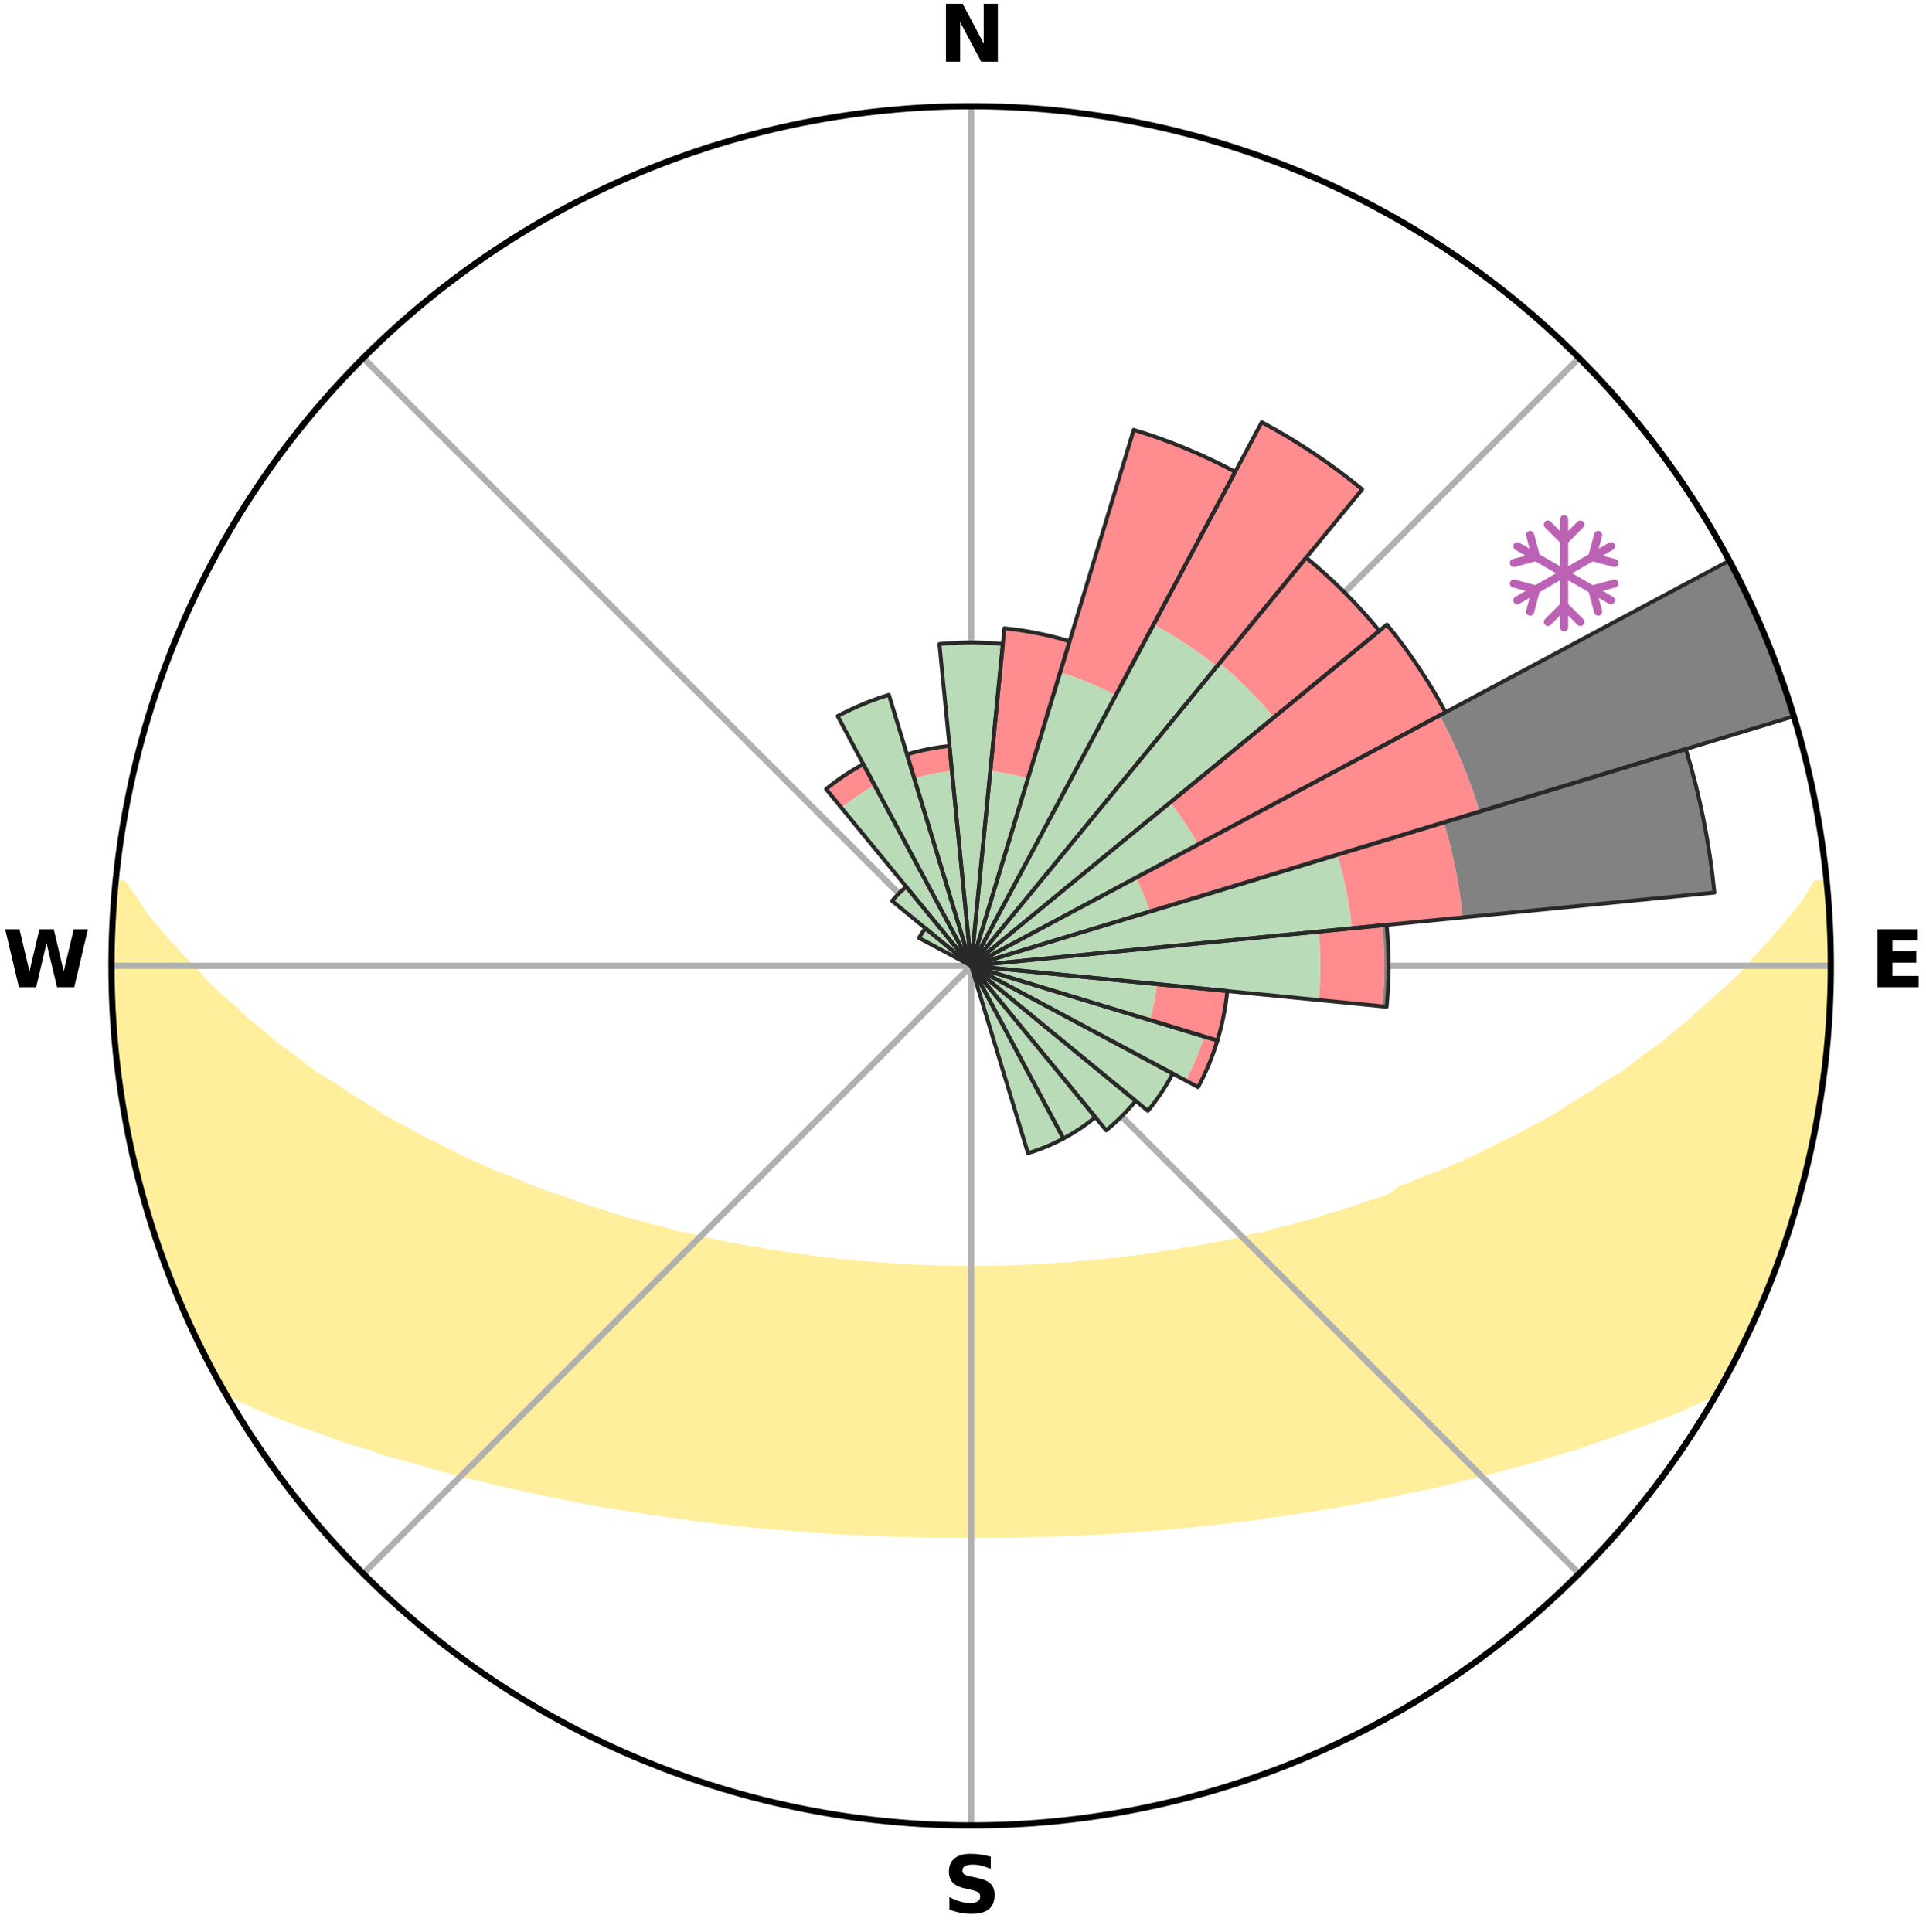 <?xml version="1.0" encoding="utf-8" standalone="no"?>
<!DOCTYPE svg PUBLIC "-//W3C//DTD SVG 1.1//EN"
  "http://www.w3.org/Graphics/SVG/1.1/DTD/svg11.dtd">
<svg xmlns:xlink="http://www.w3.org/1999/xlink" width="248.41pt" height="249.158pt" viewBox="0 0 248.41 249.158" xmlns="http://www.w3.org/2000/svg" version="1.1">
 <title>Ski Rose for シャトレーゼスキーバレー小海, Chateraise Ski Valley Koumi</title>
 <defs>
  <style type="text/css">*{stroke-linejoin: round; stroke-linecap: butt}</style>
 </defs>
 <g id="figure_1">
  <g id="patch_1">
   <path d="M 0 249.158 
L 248.41 249.158 
L 248.41 0 
L 0 0 
z
" style="fill: #ffffff"/>
  </g>
  <g id="axes_1">
   <g id="patch_2">
    <path d="M 236.135 124.579 
C 236.135 110.018 233.267 95.599 227.695 82.147 
C 222.122 68.695 213.955 56.471 203.659 46.175 
C 193.363 35.879 181.139 27.711 167.687 22.139 
C 154.235 16.567 139.815 13.699 125.255 13.699 
C 110.694 13.699 96.275 16.567 82.823 22.139 
C 69.371 27.711 57.147 35.879 46.851 46.175 
C 36.555 56.471 28.387 68.695 22.815 82.147 
C 17.243 95.599 14.375 110.018 14.375 124.579 
C 14.375 139.14 17.243 153.559 22.815 167.011 
C 28.387 180.463 36.555 192.687 46.851 202.983 
C 57.147 213.279 69.371 221.447 82.823 227.019 
C 96.275 232.591 110.694 235.459 125.255 235.459 
C 139.815 235.459 154.235 232.591 167.687 227.019 
C 181.139 221.447 193.363 213.279 203.659 202.983 
C 213.955 192.687 222.122 180.463 227.695 167.011 
C 233.267 153.559 236.135 139.14 236.135 124.579 
M 125.255 124.579 
C 125.255 124.579 125.255 124.579 125.255 124.579 
C 125.255 124.579 125.255 124.579 125.255 124.579 
C 125.255 124.579 125.255 124.579 125.255 124.579 
C 125.255 124.579 125.255 124.579 125.255 124.579 
C 125.255 124.579 125.255 124.579 125.255 124.579 
C 125.255 124.579 125.255 124.579 125.255 124.579 
C 125.255 124.579 125.255 124.579 125.255 124.579 
C 125.255 124.579 125.255 124.579 125.255 124.579 
C 125.255 124.579 125.255 124.579 125.255 124.579 
C 125.255 124.579 125.255 124.579 125.255 124.579 
C 125.255 124.579 125.255 124.579 125.255 124.579 
C 125.255 124.579 125.255 124.579 125.255 124.579 
C 125.255 124.579 125.255 124.579 125.255 124.579 
C 125.255 124.579 125.255 124.579 125.255 124.579 
C 125.255 124.579 125.255 124.579 125.255 124.579 
C 125.255 124.579 125.255 124.579 125.255 124.579 
z
" style="fill: #ffffff"/>
   </g>
   <g id="PolyCollection_1">
    <defs>
     <path id="m25fcfd44fd" d="M 235.6 -135.204 
L 234.289 -135.078 
L 233.075 -133.065 
L 231.544 -131.08 
L 229.946 -129.15 
L 228.298 -127.277 
L 226.607 -125.464 
L 225.126 -123.707 
L 223.365 -122.01 
L 221.574 -120.374 
L 219.756 -118.799 
L 218.16 -117.267 
L 216.295 -115.813 
L 214.656 -114.393 
L 212.754 -113.06 
L 211.079 -111.753 
L 209.39 -110.5 
L 207.447 -109.346 
L 205.735 -108.205 
L 204.013 -107.119 
L 202.284 -106.086 
L 200.782 -105.046 
L 199.041 -104.116 
L 197.299 -103.239 
L 195.782 -102.342 
L 194.039 -101.564 
L 192.519 -100.759 
L 191 -99.998 
L 189.482 -99.279 
L 187.966 -98.603 
L 186.454 -97.969 
L 184.948 -97.375 
L 183.449 -96.822 
L 182.156 -96.209 
L 180.671 -95.731 
L 179.773 -94.978 
L 178.649 -94.37 
L 177.188 -93.988 
L 175.921 -93.531 
L 174.662 -93.103 
L 173.412 -92.705 
L 172.17 -92.335 
L 170.94 -91.992 
L 169.88 -91.558 
L 168.668 -91.267 
L 167.469 -91.001 
L 166.43 -90.637 
L 165.254 -90.416 
L 164.232 -90.095 
L 163.216 -89.794 
L 162.077 -89.636 
L 161.081 -89.373 
L 160.093 -89.128 
L 159.113 -88.9 
L 158.142 -88.689 
L 157.181 -88.493 
L 156.229 -88.313 
L 155.287 -88.147 
L 154.356 -87.994 
L 153.435 -87.854 
L 152.525 -87.726 
L 151.708 -87.493 
L 150.816 -87.388 
L 149.934 -87.293 
L 149.135 -87.095 
L 148.271 -87.02 
L 147.483 -86.844 
L 146.638 -86.785 
L 145.86 -86.629 
L 145.033 -86.585 
L 144.267 -86.447 
L 143.459 -86.414 
L 142.703 -86.292 
L 141.912 -86.269 
L 141.168 -86.162 
L 140.427 -86.062 
L 139.66 -86.051 
L 138.929 -85.964 
L 138.202 -85.883 
L 137.479 -85.809 
L 136.739 -85.808 
L 136.025 -85.743 
L 135.314 -85.684 
L 134.606 -85.63 
L 133.9 -85.582 
L 133.188 -85.587 
L 132.489 -85.545 
L 131.793 -85.508 
L 131.099 -85.475 
L 130.407 -85.446 
L 129.716 -85.422 
L 129.027 -85.402 
L 128.338 -85.405 
L 127.652 -85.388 
L 126.966 -85.376 
L 126.282 -85.367 
L 125.597 -85.362 
L 124.913 -85.363 
L 124.228 -85.369 
L 123.543 -85.38 
L 122.858 -85.394 
L 122.171 -85.394 
L 121.483 -85.412 
L 120.795 -85.434 
L 120.105 -85.46 
L 119.413 -85.49 
L 118.719 -85.524 
L 118.024 -85.563 
L 117.316 -85.56 
L 116.614 -85.604 
L 115.91 -85.654 
L 115.202 -85.709 
L 114.492 -85.77 
L 113.779 -85.836 
L 113.04 -85.839 
L 112.318 -85.914 
L 111.592 -85.996 
L 110.833 -86.005 
L 110.097 -86.098 
L 109.357 -86.199 
L 108.575 -86.218 
L 107.825 -86.332 
L 107.071 -86.455 
L 106.264 -86.489 
L 105.499 -86.628 
L 104.674 -86.674 
L 103.898 -86.831 
L 103.055 -86.89 
L 102.268 -87.067 
L 101.406 -87.144 
L 100.608 -87.342 
L 99.728 -87.438 
L 98.837 -87.543 
L 98.023 -87.777 
L 97.114 -87.906 
L 96.195 -88.046 
L 95.266 -88.2 
L 94.326 -88.366 
L 93.376 -88.547 
L 92.417 -88.743 
L 91.448 -88.954 
L 90.471 -89.182 
L 89.484 -89.428 
L 88.49 -89.69 
L 87.353 -89.849 
L 86.34 -90.15 
L 85.319 -90.471 
L 84.145 -90.691 
L 83.109 -91.055 
L 81.912 -91.321 
L 80.702 -91.612 
L 79.644 -92.045 
L 78.416 -92.387 
L 77.177 -92.757 
L 75.928 -93.155 
L 74.671 -93.581 
L 73.407 -94.038 
L 72.135 -94.525 
L 70.667 -94.94 
L 69.382 -95.494 
L 67.895 -95.98 
L 66.601 -96.602 
L 65.1 -97.165 
L 63.592 -97.767 
L 62.079 -98.411 
L 60.562 -99.096 
L 59.043 -99.823 
L 57.522 -100.594 
L 56.002 -101.408 
L 54.259 -102.194 
L 52.742 -103.1 
L 51 -103.986 
L 49.259 -104.925 
L 47.758 -105.974 
L 46.029 -107.015 
L 44.308 -108.11 
L 42.597 -109.259 
L 40.655 -110.422 
L 38.967 -111.683 
L 37.294 -112.999 
L 35.394 -114.341 
L 33.756 -115.769 
L 31.894 -117.231 
L 30.3 -118.771 
L 28.485 -120.354 
L 26.697 -121.998 
L 25.186 -123.706 
L 23.461 -125.467 
L 21.775 -127.289 
L 20.133 -129.169 
L 18.544 -131.106 
L 17.259 -133.079 
L 15.832 -135.115 
L 14.965 -135.199 
L 14.965 -135.199 
L 14.865 -133.267 
L 14.583 -131.348 
L 14.548 -129.413 
L 14.546 -127.478 
L 14.393 -125.547 
L 14.424 -123.612 
L 14.518 -121.679 
L 14.643 -119.75 
L 14.585 -117.81 
L 14.771 -115.884 
L 14.987 -113.962 
L 15.233 -112.044 
L 15.329 -110.107 
L 15.614 -108.193 
L 15.943 -106.287 
L 16.301 -104.386 
L 16.687 -102.491 
L 17.102 -100.602 
L 17.545 -98.72 
L 18.017 -96.845 
L 18.513 -94.977 
L 19.032 -93.114 
L 19.584 -91.261 
L 20.156 -89.414 
L 20.766 -87.577 
L 21.405 -85.751 
L 22.25 -84.004 
L 22.927 -82.194 
L 23.652 -80.401 
L 24.416 -78.624 
L 25.221 -76.865 
L 26.069 -75.127 
L 26.912 -73.385 
L 27.819 -71.676 
L 28.771 -69.991 
L 30.808 -68.946 
L 32.895 -67.981 
L 35.002 -67.082 
L 37.122 -66.245 
L 39.238 -65.462 
L 41.351 -64.731 
L 43.373 -63.989 
L 45.385 -63.292 
L 47.46 -62.698 
L 49.374 -62.027 
L 51.347 -61.456 
L 53.305 -60.924 
L 55.177 -60.365 
L 57.039 -59.844 
L 58.883 -59.355 
L 60.714 -58.902 
L 62.526 -58.477 
L 64.266 -58.022 
L 66.049 -57.659 
L 67.759 -57.26 
L 69.455 -56.889 
L 71.136 -56.542 
L 72.802 -56.221 
L 74.406 -55.86 
L 76.041 -55.584 
L 77.622 -55.273 
L 79.227 -55.038 
L 80.777 -54.763 
L 82.317 -54.511 
L 83.841 -54.273 
L 85.355 -54.056 
L 86.853 -53.852 
L 88.34 -53.666 
L 89.787 -53.443 
L 91.248 -53.282 
L 92.674 -53.088 
L 94.112 -52.956 
L 95.518 -52.789 
L 96.915 -52.634 
L 98.302 -52.491 
L 99.681 -52.36 
L 101.062 -52.276 
L 102.422 -52.164 
L 103.764 -52.028 
L 105.109 -51.936 
L 106.447 -51.853 
L 107.777 -51.777 
L 109.1 -51.709 
L 110.417 -51.647 
L 111.723 -51.567 
L 113.029 -51.519 
L 114.33 -51.478 
L 115.624 -51.427 
L 116.917 -51.398 
L 118.205 -51.359 
L 119.491 -51.341 
L 120.774 -51.321 
L 122.056 -51.314 
L 123.336 -51.311 
L 124.615 -51.308 
L 125.894 -51.308 
L 127.174 -51.305 
L 128.454 -51.315 
L 129.735 -51.322 
L 131.019 -51.342 
L 132.305 -51.36 
L 133.593 -51.399 
L 134.885 -51.429 
L 136.182 -51.463 
L 137.48 -51.522 
L 138.786 -51.569 
L 140.098 -51.623 
L 141.409 -51.711 
L 142.732 -51.78 
L 144.062 -51.856 
L 145.399 -51.94 
L 146.744 -52.032 
L 148.097 -52.133 
L 149.458 -52.244 
L 150.827 -52.364 
L 152.206 -52.496 
L 153.593 -52.638 
L 154.989 -52.793 
L 156.416 -52.913 
L 157.833 -53.093 
L 159.259 -53.287 
L 160.72 -53.448 
L 162.195 -53.618 
L 163.653 -53.858 
L 165.152 -54.062 
L 166.665 -54.279 
L 168.189 -54.517 
L 169.729 -54.769 
L 171.279 -55.044 
L 172.884 -55.279 
L 174.463 -55.591 
L 176.099 -55.867 
L 177.703 -56.227 
L 179.369 -56.549 
L 181.049 -56.895 
L 182.745 -57.267 
L 184.511 -57.602 
L 186.237 -58.029 
L 187.977 -58.484 
L 189.789 -58.908 
L 191.62 -59.362 
L 193.464 -59.851 
L 195.325 -60.372 
L 197.268 -60.867 
L 199.155 -61.462 
L 201.129 -62.034 
L 203.116 -62.645 
L 205.117 -63.299 
L 207.129 -63.995 
L 209.15 -64.737 
L 211.262 -65.468 
L 213.379 -66.251 
L 215.497 -67.088 
L 217.606 -67.986 
L 219.692 -68.951 
L 221.73 -69.996 
L 222.694 -71.674 
L 223.602 -73.383 
L 224.477 -75.109 
L 225.303 -76.859 
L 226.098 -78.622 
L 226.873 -80.394 
L 227.662 -82.161 
L 228.373 -83.96 
L 229.038 -85.776 
L 229.77 -87.568 
L 230.236 -89.453 
L 230.834 -91.29 
L 231.388 -93.141 
L 232.092 -94.951 
L 232.523 -96.838 
L 232.925 -98.73 
L 233.484 -100.585 
L 233.794 -102.497 
L 234.264 -104.375 
L 234.563 -106.287 
L 234.798 -108.208 
L 235.134 -110.113 
L 235.349 -112.035 
L 235.599 -113.954 
L 235.683 -115.888 
L 235.857 -117.814 
L 235.992 -119.744 
L 236.089 -121.677 
L 236.055 -123.612 
L 236.079 -125.546 
L 236.068 -127.481 
L 236.023 -129.415 
L 235.85 -131.343 
L 235.74 -133.274 
L 235.6 -135.204 
z
" style="stroke: #ffee9c"/>
    </defs>
    <g clip-path="url(#p769c02d119)">
     <use xlink:href="#m25fcfd44fd" x="0" y="249.158" style="fill: #ffee9c; stroke: #ffee9c"/>
    </g>
   </g>
   <g id="matplotlib.axis_1">
    <g id="xtick_1">
     <g id="line2d_1">
      <path d="M 125.255 124.579 
L 125.255 13.699 
" clip-path="url(#p769c02d119)" style="fill: none; stroke: #b0b0b0; stroke-width: 0.8; stroke-linecap: square"/>
     </g>
     <g id="text_1">
      <!-- N -->
      <g transform="translate(121.07 7.958) scale(0.1 -0.1)">
       <defs>
        <path id="DejaVuSans-Bold-4e" d="M 588 4666 
L 1931 4666 
L 3628 1466 
L 3628 4666 
L 4769 4666 
L 4769 0 
L 3425 0 
L 1728 3200 
L 1728 0 
L 588 0 
L 588 4666 
z
" transform="scale(0.016)"/>
       </defs>
       <use xlink:href="#DejaVuSans-Bold-4e"/>
      </g>
     </g>
    </g>
    <g id="xtick_2">
     <g id="line2d_2">
      <path d="M 125.255 124.579 
L 203.659 46.175 
" clip-path="url(#p769c02d119)" style="fill: none; stroke: #b0b0b0; stroke-width: 0.8; stroke-linecap: square"/>
     </g>
    </g>
    <g id="xtick_3">
     <g id="line2d_3">
      <path d="M 125.255 124.579 
L 236.135 124.579 
" clip-path="url(#p769c02d119)" style="fill: none; stroke: #b0b0b0; stroke-width: 0.8; stroke-linecap: square"/>
     </g>
     <g id="text_2">
      <!-- E -->
      <g transform="translate(241.219 127.338) scale(0.1 -0.1)">
       <defs>
        <path id="DejaVuSans-Bold-45" d="M 588 4666 
L 3834 4666 
L 3834 3756 
L 1791 3756 
L 1791 2888 
L 3713 2888 
L 3713 1978 
L 1791 1978 
L 1791 909 
L 3903 909 
L 3903 0 
L 588 0 
L 588 4666 
z
" transform="scale(0.016)"/>
       </defs>
       <use xlink:href="#DejaVuSans-Bold-45"/>
      </g>
     </g>
    </g>
    <g id="xtick_4">
     <g id="line2d_4">
      <path d="M 125.255 124.579 
L 203.659 202.983 
" clip-path="url(#p769c02d119)" style="fill: none; stroke: #b0b0b0; stroke-width: 0.8; stroke-linecap: square"/>
     </g>
    </g>
    <g id="xtick_5">
     <g id="line2d_5">
      <path d="M 125.255 124.579 
L 125.255 235.459 
" clip-path="url(#p769c02d119)" style="fill: none; stroke: #b0b0b0; stroke-width: 0.8; stroke-linecap: square"/>
     </g>
     <g id="text_3">
      <!-- S -->
      <g transform="translate(121.654 246.718) scale(0.1 -0.1)">
       <defs>
        <path id="DejaVuSans-Bold-53" d="M 3834 4519 
L 3834 3531 
Q 3450 3703 3084 3790 
Q 2719 3878 2394 3878 
Q 1963 3878 1756 3759 
Q 1550 3641 1550 3391 
Q 1550 3203 1689 3098 
Q 1828 2994 2194 2919 
L 2706 2816 
Q 3484 2659 3812 2340 
Q 4141 2022 4141 1434 
Q 4141 663 3683 286 
Q 3225 -91 2284 -91 
Q 1841 -91 1394 -6 
Q 947 78 500 244 
L 500 1259 
Q 947 1022 1364 901 
Q 1781 781 2169 781 
Q 2563 781 2772 912 
Q 2981 1044 2981 1288 
Q 2981 1506 2839 1625 
Q 2697 1744 2272 1838 
L 1806 1941 
Q 1106 2091 782 2419 
Q 459 2747 459 3303 
Q 459 4000 909 4375 
Q 1359 4750 2203 4750 
Q 2588 4750 2994 4692 
Q 3400 4634 3834 4519 
z
" transform="scale(0.016)"/>
       </defs>
       <use xlink:href="#DejaVuSans-Bold-53"/>
      </g>
     </g>
    </g>
    <g id="xtick_6">
     <g id="line2d_6">
      <path d="M 125.255 124.579 
L 46.851 202.983 
" clip-path="url(#p769c02d119)" style="fill: none; stroke: #b0b0b0; stroke-width: 0.8; stroke-linecap: square"/>
     </g>
    </g>
    <g id="xtick_7">
     <g id="line2d_7">
      <path d="M 125.255 124.579 
L 14.375 124.579 
" clip-path="url(#p769c02d119)" style="fill: none; stroke: #b0b0b0; stroke-width: 0.8; stroke-linecap: square"/>
     </g>
     <g id="text_4">
      <!-- W -->
      <g transform="translate(0.36 127.338) scale(0.1 -0.1)">
       <defs>
        <path id="DejaVuSans-Bold-57" d="M 191 4666 
L 1344 4666 
L 2150 1275 
L 2950 4666 
L 4109 4666 
L 4909 1275 
L 5716 4666 
L 6859 4666 
L 5759 0 
L 4372 0 
L 3525 3547 
L 2688 0 
L 1300 0 
L 191 4666 
z
" transform="scale(0.016)"/>
       </defs>
       <use xlink:href="#DejaVuSans-Bold-57"/>
      </g>
     </g>
    </g>
    <g id="xtick_8">
     <g id="line2d_8">
      <path d="M 125.255 124.579 
L 46.851 46.175 
" clip-path="url(#p769c02d119)" style="fill: none; stroke: #b0b0b0; stroke-width: 0.8; stroke-linecap: square"/>
     </g>
    </g>
   </g>
   <g id="matplotlib.axis_2"/>
   <g id="patch_3">
    <path d="M 125.255 124.579 
C 125.255 124.579 125.255 124.579 125.255 124.579 
C 125.255 124.579 125.255 124.579 125.255 124.579 
L 125.255 124.579 
C 125.255 124.579 125.255 124.579 125.255 124.579 
C 125.255 124.579 125.255 124.579 125.255 124.579 
z
" clip-path="url(#p769c02d119)" style="fill: #d9d9d9"/>
   </g>
   <g id="patch_4">
    <path d="M 125.255 124.579 
C 125.255 124.579 125.255 124.579 125.255 124.579 
C 125.255 124.579 125.255 124.579 125.255 124.579 
L 125.255 124.579 
C 125.255 124.579 125.255 124.579 125.255 124.579 
C 125.255 124.579 125.255 124.579 125.255 124.579 
z
" clip-path="url(#p769c02d119)" style="fill: #d9d9d9"/>
   </g>
   <g id="patch_5">
    <path d="M 125.255 124.579 
C 125.255 124.579 125.255 124.579 125.255 124.579 
C 125.255 124.579 125.255 124.579 125.255 124.579 
L 125.255 124.579 
C 125.255 124.579 125.255 124.579 125.255 124.579 
C 125.255 124.579 125.255 124.579 125.255 124.579 
z
" clip-path="url(#p769c02d119)" style="fill: #d9d9d9"/>
   </g>
   <g id="patch_6">
    <path d="M 125.255 124.579 
C 125.255 124.579 125.255 124.579 125.255 124.579 
C 125.255 124.579 125.255 124.579 125.255 124.579 
L 125.255 124.579 
C 125.255 124.579 125.255 124.579 125.255 124.579 
C 125.255 124.579 125.255 124.579 125.255 124.579 
z
" clip-path="url(#p769c02d119)" style="fill: #d9d9d9"/>
   </g>
   <g id="patch_7">
    <path d="M 125.255 124.579 
C 125.255 124.579 125.255 124.579 125.255 124.579 
C 125.255 124.579 125.255 124.579 125.255 124.579 
L 125.255 124.579 
C 125.255 124.579 125.255 124.579 125.255 124.579 
C 125.255 124.579 125.255 124.579 125.255 124.579 
z
" clip-path="url(#p769c02d119)" style="fill: #d9d9d9"/>
   </g>
   <g id="patch_8">
    <path d="M 125.255 124.579 
C 125.255 124.579 125.255 124.579 125.255 124.579 
C 125.255 124.579 125.255 124.579 125.255 124.579 
L 125.255 124.579 
C 125.255 124.579 125.255 124.579 125.255 124.579 
C 125.255 124.579 125.255 124.579 125.255 124.579 
z
" clip-path="url(#p769c02d119)" style="fill: #d9d9d9"/>
   </g>
   <g id="patch_9">
    <path d="M 125.255 124.579 
C 125.255 124.579 125.255 124.579 125.255 124.579 
C 125.255 124.579 125.255 124.579 125.255 124.579 
L 125.255 124.579 
C 125.255 124.579 125.255 124.579 125.255 124.579 
C 125.255 124.579 125.255 124.579 125.255 124.579 
z
" clip-path="url(#p769c02d119)" style="fill: #d9d9d9"/>
   </g>
   <g id="patch_10">
    <path d="M 125.255 124.579 
C 125.255 124.579 125.255 124.579 125.255 124.579 
C 125.255 124.579 125.255 124.579 125.255 124.579 
L 125.255 124.579 
C 125.255 124.579 125.255 124.579 125.255 124.579 
C 125.255 124.579 125.255 124.579 125.255 124.579 
z
" clip-path="url(#p769c02d119)" style="fill: #d9d9d9"/>
   </g>
   <g id="patch_11">
    <path d="M 125.255 124.579 
C 125.255 124.579 125.255 124.579 125.255 124.579 
C 125.255 124.579 125.255 124.579 125.255 124.579 
L 125.255 124.579 
C 125.255 124.579 125.255 124.579 125.255 124.579 
C 125.255 124.579 125.255 124.579 125.255 124.579 
z
" clip-path="url(#p769c02d119)" style="fill: #d9d9d9"/>
   </g>
   <g id="patch_12">
    <path d="M 125.255 124.579 
C 125.255 124.579 125.255 124.579 125.255 124.579 
C 125.255 124.579 125.255 124.579 125.255 124.579 
L 125.255 124.579 
C 125.255 124.579 125.255 124.579 125.255 124.579 
C 125.255 124.579 125.255 124.579 125.255 124.579 
z
" clip-path="url(#p769c02d119)" style="fill: #d9d9d9"/>
   </g>
   <g id="patch_13">
    <path d="M 125.255 124.579 
C 125.255 124.579 125.255 124.579 125.255 124.579 
C 125.255 124.579 125.255 124.579 125.255 124.579 
L 125.255 124.579 
C 125.255 124.579 125.255 124.579 125.255 124.579 
C 125.255 124.579 125.255 124.579 125.255 124.579 
z
" clip-path="url(#p769c02d119)" style="fill: #d9d9d9"/>
   </g>
   <g id="patch_14">
    <path d="M 125.255 124.579 
C 125.255 124.579 125.255 124.579 125.255 124.579 
C 125.255 124.579 125.255 124.579 125.255 124.579 
L 125.255 124.579 
C 125.255 124.579 125.255 124.579 125.255 124.579 
C 125.255 124.579 125.255 124.579 125.255 124.579 
z
" clip-path="url(#p769c02d119)" style="fill: #d9d9d9"/>
   </g>
   <g id="patch_15">
    <path d="M 125.255 124.579 
C 125.255 124.579 125.255 124.579 125.255 124.579 
C 125.255 124.579 125.255 124.579 125.255 124.579 
L 125.255 124.579 
C 125.255 124.579 125.255 124.579 125.255 124.579 
C 125.255 124.579 125.255 124.579 125.255 124.579 
z
" clip-path="url(#p769c02d119)" style="fill: #d9d9d9"/>
   </g>
   <g id="patch_16">
    <path d="M 125.255 124.579 
C 125.255 124.579 125.255 124.579 125.255 124.579 
C 125.255 124.579 125.255 124.579 125.255 124.579 
L 125.255 124.579 
C 125.255 124.579 125.255 124.579 125.255 124.579 
C 125.255 124.579 125.255 124.579 125.255 124.579 
z
" clip-path="url(#p769c02d119)" style="fill: #d9d9d9"/>
   </g>
   <g id="patch_17">
    <path d="M 125.255 124.579 
C 125.255 124.579 125.255 124.579 125.255 124.579 
C 125.255 124.579 125.255 124.579 125.255 124.579 
L 125.255 124.579 
C 125.255 124.579 125.255 124.579 125.255 124.579 
C 125.255 124.579 125.255 124.579 125.255 124.579 
z
" clip-path="url(#p769c02d119)" style="fill: #d9d9d9"/>
   </g>
   <g id="patch_18">
    <path d="M 125.255 124.579 
C 125.255 124.579 125.255 124.579 125.255 124.579 
C 125.255 124.579 125.255 124.579 125.255 124.579 
L 125.255 124.579 
C 125.255 124.579 125.255 124.579 125.255 124.579 
C 125.255 124.579 125.255 124.579 125.255 124.579 
z
" clip-path="url(#p769c02d119)" style="fill: #d9d9d9"/>
   </g>
   <g id="patch_19">
    <path d="M 125.255 124.579 
C 125.255 124.579 125.255 124.579 125.255 124.579 
C 125.255 124.579 125.255 124.579 125.255 124.579 
L 125.255 124.579 
C 125.255 124.579 125.255 124.579 125.255 124.579 
C 125.255 124.579 125.255 124.579 125.255 124.579 
z
" clip-path="url(#p769c02d119)" style="fill: #d9d9d9"/>
   </g>
   <g id="patch_20">
    <path d="M 125.255 124.579 
C 125.255 124.579 125.255 124.579 125.255 124.579 
C 125.255 124.579 125.255 124.579 125.255 124.579 
L 125.255 124.579 
C 125.255 124.579 125.255 124.579 125.255 124.579 
C 125.255 124.579 125.255 124.579 125.255 124.579 
z
" clip-path="url(#p769c02d119)" style="fill: #d9d9d9"/>
   </g>
   <g id="patch_21">
    <path d="M 125.255 124.579 
C 125.255 124.579 125.255 124.579 125.255 124.579 
C 125.255 124.579 125.255 124.579 125.255 124.579 
L 125.255 124.579 
C 125.255 124.579 125.255 124.579 125.255 124.579 
C 125.255 124.579 125.255 124.579 125.255 124.579 
z
" clip-path="url(#p769c02d119)" style="fill: #d9d9d9"/>
   </g>
   <g id="patch_22">
    <path d="M 125.255 124.579 
C 125.255 124.579 125.255 124.579 125.255 124.579 
C 125.255 124.579 125.255 124.579 125.255 124.579 
L 125.255 124.579 
C 125.255 124.579 125.255 124.579 125.255 124.579 
C 125.255 124.579 125.255 124.579 125.255 124.579 
z
" clip-path="url(#p769c02d119)" style="fill: #d9d9d9"/>
   </g>
   <g id="patch_23">
    <path d="M 125.255 124.579 
C 125.255 124.579 125.255 124.579 125.255 124.579 
C 125.255 124.579 125.255 124.579 125.255 124.579 
L 125.255 124.579 
C 125.255 124.579 125.255 124.579 125.255 124.579 
C 125.255 124.579 125.255 124.579 125.255 124.579 
z
" clip-path="url(#p769c02d119)" style="fill: #d9d9d9"/>
   </g>
   <g id="patch_24">
    <path d="M 125.255 124.579 
C 125.255 124.579 125.255 124.579 125.255 124.579 
C 125.255 124.579 125.255 124.579 125.255 124.579 
L 125.255 124.579 
C 125.255 124.579 125.255 124.579 125.255 124.579 
C 125.255 124.579 125.255 124.579 125.255 124.579 
z
" clip-path="url(#p769c02d119)" style="fill: #d9d9d9"/>
   </g>
   <g id="patch_25">
    <path d="M 125.255 124.579 
C 125.255 124.579 125.255 124.579 125.255 124.579 
C 125.255 124.579 125.255 124.579 125.255 124.579 
L 125.255 124.579 
C 125.255 124.579 125.255 124.579 125.255 124.579 
C 125.255 124.579 125.255 124.579 125.255 124.579 
z
" clip-path="url(#p769c02d119)" style="fill: #d9d9d9"/>
   </g>
   <g id="patch_26">
    <path d="M 125.255 124.579 
C 125.255 124.579 125.255 124.579 125.255 124.579 
C 125.255 124.579 125.255 124.579 125.255 124.579 
L 125.255 124.579 
C 125.255 124.579 125.255 124.579 125.255 124.579 
C 125.255 124.579 125.255 124.579 125.255 124.579 
z
" clip-path="url(#p769c02d119)" style="fill: #d9d9d9"/>
   </g>
   <g id="patch_27">
    <path d="M 125.255 124.579 
C 125.255 124.579 125.255 124.579 125.255 124.579 
C 125.255 124.579 125.255 124.579 125.255 124.579 
L 125.255 124.579 
C 125.255 124.579 125.255 124.579 125.255 124.579 
C 125.255 124.579 125.255 124.579 125.255 124.579 
z
" clip-path="url(#p769c02d119)" style="fill: #d9d9d9"/>
   </g>
   <g id="patch_28">
    <path d="M 125.255 124.579 
C 125.255 124.579 125.255 124.579 125.255 124.579 
C 125.255 124.579 125.255 124.579 125.255 124.579 
L 125.255 124.579 
C 125.255 124.579 125.255 124.579 125.255 124.579 
C 125.255 124.579 125.255 124.579 125.255 124.579 
z
" clip-path="url(#p769c02d119)" style="fill: #d9d9d9"/>
   </g>
   <g id="patch_29">
    <path d="M 125.255 124.579 
C 125.255 124.579 125.255 124.579 125.255 124.579 
C 125.255 124.579 125.255 124.579 125.255 124.579 
L 125.255 124.579 
C 125.255 124.579 125.255 124.579 125.255 124.579 
C 125.255 124.579 125.255 124.579 125.255 124.579 
z
" clip-path="url(#p769c02d119)" style="fill: #d9d9d9"/>
   </g>
   <g id="patch_30">
    <path d="M 125.255 124.579 
C 125.255 124.579 125.255 124.579 125.255 124.579 
C 125.255 124.579 125.255 124.579 125.255 124.579 
L 125.255 124.579 
C 125.255 124.579 125.255 124.579 125.255 124.579 
C 125.255 124.579 125.255 124.579 125.255 124.579 
z
" clip-path="url(#p769c02d119)" style="fill: #d9d9d9"/>
   </g>
   <g id="patch_31">
    <path d="M 125.255 124.579 
C 125.255 124.579 125.255 124.579 125.255 124.579 
C 125.255 124.579 125.255 124.579 125.255 124.579 
L 125.255 124.579 
C 125.255 124.579 125.255 124.579 125.255 124.579 
C 125.255 124.579 125.255 124.579 125.255 124.579 
z
" clip-path="url(#p769c02d119)" style="fill: #d9d9d9"/>
   </g>
   <g id="patch_32">
    <path d="M 125.255 124.579 
C 125.255 124.579 125.255 124.579 125.255 124.579 
C 125.255 124.579 125.255 124.579 125.255 124.579 
L 125.255 124.579 
C 125.255 124.579 125.255 124.579 125.255 124.579 
C 125.255 124.579 125.255 124.579 125.255 124.579 
z
" clip-path="url(#p769c02d119)" style="fill: #d9d9d9"/>
   </g>
   <g id="patch_33">
    <path d="M 125.255 124.579 
C 125.255 124.579 125.255 124.579 125.255 124.579 
C 125.255 124.579 125.255 124.579 125.255 124.579 
L 125.255 124.579 
C 125.255 124.579 125.255 124.579 125.255 124.579 
C 125.255 124.579 125.255 124.579 125.255 124.579 
z
" clip-path="url(#p769c02d119)" style="fill: #d9d9d9"/>
   </g>
   <g id="patch_34">
    <path d="M 125.255 124.579 
C 125.255 124.579 125.255 124.579 125.255 124.579 
C 125.255 124.579 125.255 124.579 125.255 124.579 
L 125.255 124.579 
C 125.255 124.579 125.255 124.579 125.255 124.579 
C 125.255 124.579 125.255 124.579 125.255 124.579 
z
" clip-path="url(#p769c02d119)" style="fill: #d9d9d9"/>
   </g>
   <g id="patch_35">
    <path d="M 125.255 124.579 
C 125.255 124.579 125.255 124.579 125.255 124.579 
C 125.255 124.579 125.255 124.579 125.255 124.579 
L 129.343 83.069 
C 127.985 82.936 126.62 82.869 125.255 82.869 
C 123.89 82.869 122.525 82.936 121.166 83.069 
z
" clip-path="url(#p769c02d119)" style="fill: #badbb8"/>
   </g>
   <g id="patch_36">
    <path d="M 125.255 124.579 
C 125.255 124.579 125.255 124.579 125.255 124.579 
C 125.255 124.579 125.255 124.579 125.255 124.579 
L 132.587 100.41 
C 131.795 100.17 130.993 99.969 130.182 99.807 
C 129.371 99.646 128.553 99.525 127.73 99.444 
z
" clip-path="url(#p769c02d119)" style="fill: #badbb8"/>
   </g>
   <g id="patch_37">
    <path d="M 125.255 124.579 
C 125.255 124.579 125.255 124.579 125.255 124.579 
C 125.255 124.579 125.255 124.579 125.255 124.579 
L 143.908 89.681 
C 142.766 89.071 141.594 88.517 140.398 88.021 
C 139.201 87.525 137.981 87.089 136.741 86.713 
z
" clip-path="url(#p769c02d119)" style="fill: #badbb8"/>
   </g>
   <g id="patch_38">
    <path d="M 125.255 124.579 
C 125.255 124.579 125.255 124.579 125.255 124.579 
C 125.255 124.579 125.255 124.579 125.255 124.579 
L 156.934 85.978 
C 155.671 84.941 154.357 83.966 152.998 83.058 
C 151.639 82.15 150.236 81.309 148.795 80.539 
z
" clip-path="url(#p769c02d119)" style="fill: #badbb8"/>
   </g>
   <g id="patch_39">
    <path d="M 125.255 124.579 
C 125.255 124.579 125.255 124.579 125.255 124.579 
C 125.255 124.579 125.255 124.579 125.255 124.579 
L 164.303 92.533 
C 163.254 91.255 162.143 90.029 160.974 88.86 
C 159.804 87.691 158.579 86.58 157.301 85.531 
z
" clip-path="url(#p769c02d119)" style="fill: #badbb8"/>
   </g>
   <g id="patch_40">
    <path d="M 125.255 124.579 
C 125.255 124.579 125.255 124.579 125.255 124.579 
C 125.255 124.579 125.255 124.579 125.255 124.579 
L 154.53 108.931 
C 154.017 107.973 153.458 107.041 152.855 106.137 
C 152.251 105.234 151.604 104.361 150.914 103.521 
z
" clip-path="url(#p769c02d119)" style="fill: #badbb8"/>
   </g>
   <g id="patch_41">
    <path d="M 125.255 124.579 
C 125.255 124.579 125.255 124.579 125.255 124.579 
C 125.255 124.579 125.255 124.579 125.255 124.579 
L 148.299 117.589 
C 148.071 116.834 147.805 116.092 147.503 115.363 
C 147.202 114.635 146.864 113.922 146.493 113.227 
z
" clip-path="url(#p769c02d119)" style="fill: #badbb8"/>
   </g>
   <g id="patch_42">
    <path d="M 125.255 124.579 
C 125.255 124.579 125.255 124.579 125.255 124.579 
C 125.255 124.579 125.255 124.579 125.255 124.579 
L 174.37 119.742 
C 174.211 118.134 173.974 116.535 173.659 114.951 
C 173.344 113.367 172.951 111.799 172.482 110.253 
z
" clip-path="url(#p769c02d119)" style="fill: #badbb8"/>
   </g>
   <g id="patch_43">
    <path d="M 125.255 124.579 
C 125.255 124.579 125.255 124.579 125.255 124.579 
C 125.255 124.579 125.255 124.579 125.255 124.579 
L 170.09 128.995 
C 170.235 127.527 170.307 126.054 170.307 124.579 
C 170.307 123.104 170.235 121.631 170.09 120.163 
z
" clip-path="url(#p769c02d119)" style="fill: #badbb8"/>
   </g>
   <g id="patch_44">
    <path d="M 125.255 124.579 
C 125.255 124.579 125.255 124.579 125.255 124.579 
C 125.255 124.579 125.255 124.579 125.255 124.579 
L 148.299 131.57 
C 148.528 130.815 148.72 130.05 148.874 129.277 
C 149.027 128.504 149.143 127.724 149.22 126.939 
z
" clip-path="url(#p769c02d119)" style="fill: #badbb8"/>
   </g>
   <g id="patch_45">
    <path d="M 125.255 124.579 
C 125.255 124.579 125.255 124.579 125.255 124.579 
C 125.255 124.579 125.255 124.579 125.255 124.579 
L 152.946 139.38 
C 153.43 138.474 153.87 137.544 154.263 136.595 
C 154.657 135.645 155.003 134.677 155.301 133.694 
z
" clip-path="url(#p769c02d119)" style="fill: #badbb8"/>
   </g>
   <g id="patch_46">
    <path d="M 125.255 124.579 
C 125.255 124.579 125.255 124.579 125.255 124.579 
C 125.255 124.579 125.255 124.579 125.255 124.579 
L 148.054 143.29 
C 148.666 142.543 149.242 141.768 149.778 140.965 
C 150.314 140.162 150.811 139.334 151.266 138.482 
z
" clip-path="url(#p769c02d119)" style="fill: #badbb8"/>
   </g>
   <g id="patch_47">
    <path d="M 125.255 124.579 
C 125.255 124.579 125.255 124.579 125.255 124.579 
C 125.255 124.579 125.255 124.579 125.255 124.579 
L 142.674 145.804 
C 143.368 145.234 144.035 144.63 144.67 143.994 
C 145.306 143.359 145.909 142.692 146.48 141.998 
z
" clip-path="url(#p769c02d119)" style="fill: #badbb8"/>
   </g>
   <g id="patch_48">
    <path d="M 125.255 124.579 
C 125.255 124.579 125.255 124.579 125.255 124.579 
C 125.255 124.579 125.255 124.579 125.255 124.579 
L 137.161 146.854 
C 137.89 146.464 138.6 146.039 139.287 145.579 
C 139.974 145.12 140.639 144.627 141.278 144.103 
z
" clip-path="url(#p769c02d119)" style="fill: #badbb8"/>
   </g>
   <g id="patch_49">
    <path d="M 125.255 124.579 
C 125.255 124.579 125.255 124.579 125.255 124.579 
C 125.255 124.579 125.255 124.579 125.255 124.579 
L 132.587 148.748 
C 133.378 148.509 134.157 148.23 134.92 147.913 
C 135.684 147.597 136.432 147.243 137.161 146.854 
z
" clip-path="url(#p769c02d119)" style="fill: #badbb8"/>
   </g>
   <g id="patch_50">
    <path d="M 125.255 124.579 
C 125.255 124.579 125.255 124.579 125.255 124.579 
C 125.255 124.579 125.255 124.579 125.255 124.579 
L 125.255 124.579 
C 125.255 124.579 125.255 124.579 125.255 124.579 
C 125.255 124.579 125.255 124.579 125.255 124.579 
z
" clip-path="url(#p769c02d119)" style="fill: #badbb8"/>
   </g>
   <g id="patch_51">
    <path d="M 125.255 124.579 
C 125.255 124.579 125.255 124.579 125.255 124.579 
C 125.255 124.579 125.255 124.579 125.255 124.579 
L 125.255 124.579 
C 125.255 124.579 125.255 124.579 125.255 124.579 
C 125.255 124.579 125.255 124.579 125.255 124.579 
z
" clip-path="url(#p769c02d119)" style="fill: #badbb8"/>
   </g>
   <g id="patch_52">
    <path d="M 125.255 124.579 
C 125.255 124.579 125.255 124.579 125.255 124.579 
C 125.255 124.579 125.255 124.579 125.255 124.579 
L 125.255 124.579 
C 125.255 124.579 125.255 124.579 125.255 124.579 
C 125.255 124.579 125.255 124.579 125.255 124.579 
z
" clip-path="url(#p769c02d119)" style="fill: #badbb8"/>
   </g>
   <g id="patch_53">
    <path d="M 125.255 124.579 
C 125.255 124.579 125.255 124.579 125.255 124.579 
C 125.255 124.579 125.255 124.579 125.255 124.579 
L 125.255 124.579 
C 125.255 124.579 125.255 124.579 125.255 124.579 
C 125.255 124.579 125.255 124.579 125.255 124.579 
z
" clip-path="url(#p769c02d119)" style="fill: #badbb8"/>
   </g>
   <g id="patch_54">
    <path d="M 125.255 124.579 
C 125.255 124.579 125.255 124.579 125.255 124.579 
C 125.255 124.579 125.255 124.579 125.255 124.579 
L 125.255 124.579 
C 125.255 124.579 125.255 124.579 125.255 124.579 
C 125.255 124.579 125.255 124.579 125.255 124.579 
z
" clip-path="url(#p769c02d119)" style="fill: #badbb8"/>
   </g>
   <g id="patch_55">
    <path d="M 125.255 124.579 
C 125.255 124.579 125.255 124.579 125.255 124.579 
C 125.255 124.579 125.255 124.579 125.255 124.579 
L 125.255 124.579 
C 125.255 124.579 125.255 124.579 125.255 124.579 
C 125.255 124.579 125.255 124.579 125.255 124.579 
z
" clip-path="url(#p769c02d119)" style="fill: #badbb8"/>
   </g>
   <g id="patch_56">
    <path d="M 125.255 124.579 
C 125.255 124.579 125.255 124.579 125.255 124.579 
C 125.255 124.579 125.255 124.579 125.255 124.579 
L 125.255 124.579 
C 125.255 124.579 125.255 124.579 125.255 124.579 
C 125.255 124.579 125.255 124.579 125.255 124.579 
z
" clip-path="url(#p769c02d119)" style="fill: #badbb8"/>
   </g>
   <g id="patch_57">
    <path d="M 125.255 124.579 
C 125.255 124.579 125.255 124.579 125.255 124.579 
C 125.255 124.579 125.255 124.579 125.255 124.579 
L 125.255 124.579 
C 125.255 124.579 125.255 124.579 125.255 124.579 
C 125.255 124.579 125.255 124.579 125.255 124.579 
z
" clip-path="url(#p769c02d119)" style="fill: #badbb8"/>
   </g>
   <g id="patch_58">
    <path d="M 125.255 124.579 
C 125.255 124.579 125.255 124.579 125.255 124.579 
C 125.255 124.579 125.255 124.579 125.255 124.579 
L 125.255 124.579 
C 125.255 124.579 125.255 124.579 125.255 124.579 
C 125.255 124.579 125.255 124.579 125.255 124.579 
z
" clip-path="url(#p769c02d119)" style="fill: #badbb8"/>
   </g>
   <g id="patch_59">
    <path d="M 125.255 124.579 
C 125.255 124.579 125.255 124.579 125.255 124.579 
C 125.255 124.579 125.255 124.579 125.255 124.579 
L 125.255 124.579 
C 125.255 124.579 125.255 124.579 125.255 124.579 
C 125.255 124.579 125.255 124.579 125.255 124.579 
z
" clip-path="url(#p769c02d119)" style="fill: #badbb8"/>
   </g>
   <g id="patch_60">
    <path d="M 125.255 124.579 
C 125.255 124.579 125.255 124.579 125.255 124.579 
C 125.255 124.579 125.255 124.579 125.255 124.579 
L 125.255 124.579 
C 125.255 124.579 125.255 124.579 125.255 124.579 
C 125.255 124.579 125.255 124.579 125.255 124.579 
z
" clip-path="url(#p769c02d119)" style="fill: #badbb8"/>
   </g>
   <g id="patch_61">
    <path d="M 125.255 124.579 
C 125.255 124.579 125.255 124.579 125.255 124.579 
C 125.255 124.579 125.255 124.579 125.255 124.579 
L 125.255 124.579 
C 125.255 124.579 125.255 124.579 125.255 124.579 
C 125.255 124.579 125.255 124.579 125.255 124.579 
z
" clip-path="url(#p769c02d119)" style="fill: #badbb8"/>
   </g>
   <g id="patch_62">
    <path d="M 125.255 124.579 
C 125.255 124.579 125.255 124.579 125.255 124.579 
C 125.255 124.579 125.255 124.579 125.255 124.579 
L 119.368 119.748 
C 119.21 119.941 119.061 120.141 118.923 120.348 
C 118.784 120.555 118.656 120.769 118.539 120.989 
z
" clip-path="url(#p769c02d119)" style="fill: #badbb8"/>
   </g>
   <g id="patch_63">
    <path d="M 125.255 124.579 
C 125.255 124.579 125.255 124.579 125.255 124.579 
C 125.255 124.579 125.255 124.579 125.255 124.579 
L 116.887 114.383 
C 116.553 114.657 116.233 114.947 115.928 115.252 
C 115.623 115.558 115.333 115.878 115.059 116.211 
z
" clip-path="url(#p769c02d119)" style="fill: #badbb8"/>
   </g>
   <g id="patch_64">
    <path d="M 125.255 124.579 
C 125.255 124.579 125.255 124.579 125.255 124.579 
C 125.255 124.579 125.255 124.579 125.255 124.579 
L 112.819 101.314 
C 112.058 101.721 111.317 102.165 110.599 102.645 
C 109.881 103.125 109.187 103.639 108.52 104.187 
z
" clip-path="url(#p769c02d119)" style="fill: #badbb8"/>
   </g>
   <g id="patch_65">
    <path d="M 125.255 124.579 
C 125.255 124.579 125.255 124.579 125.255 124.579 
C 125.255 124.579 125.255 124.579 125.255 124.579 
L 114.653 89.63 
C 113.509 89.977 112.383 90.38 111.279 90.838 
C 110.174 91.295 109.093 91.806 108.039 92.37 
z
" clip-path="url(#p769c02d119)" style="fill: #badbb8"/>
   </g>
   <g id="patch_66">
    <path d="M 125.255 124.579 
C 125.255 124.579 125.255 124.579 125.255 124.579 
C 125.255 124.579 125.255 124.579 125.255 124.579 
L 122.779 99.444 
C 121.957 99.525 121.138 99.646 120.327 99.807 
C 119.517 99.969 118.714 100.17 117.923 100.41 
z
" clip-path="url(#p769c02d119)" style="fill: #badbb8"/>
   </g>
   <g id="patch_67">
    <path d="M 121.166 83.069 
C 122.525 82.936 123.89 82.869 125.255 82.869 
C 126.62 82.869 127.985 82.936 129.343 83.069 
L 129.343 83.069 
C 127.985 82.936 126.62 82.869 125.255 82.869 
C 123.89 82.869 122.525 82.936 121.166 83.069 
z
" clip-path="url(#p769c02d119)" style="fill: #ff8c8e"/>
   </g>
   <g id="patch_68">
    <path d="M 127.73 99.444 
C 128.553 99.525 129.371 99.646 130.182 99.807 
C 130.993 99.969 131.795 100.17 132.587 100.41 
L 137.954 82.716 
C 136.584 82.301 135.194 81.953 133.789 81.673 
C 132.385 81.394 130.968 81.184 129.543 81.043 
z
" clip-path="url(#p769c02d119)" style="fill: #ff8c8e"/>
   </g>
   <g id="patch_69">
    <path d="M 136.741 86.713 
C 137.981 87.089 139.201 87.525 140.398 88.021 
C 141.594 88.517 142.766 89.071 143.908 89.681 
L 159.311 60.865 
C 157.225 59.75 155.086 58.739 152.902 57.834 
C 150.717 56.929 148.489 56.132 146.226 55.445 
z
" clip-path="url(#p769c02d119)" style="fill: #ff8c8e"/>
   </g>
   <g id="patch_70">
    <path d="M 148.795 80.539 
C 150.236 81.309 151.639 82.15 152.998 83.058 
C 154.357 83.966 155.671 84.941 156.934 85.978 
L 175.693 63.12 
C 173.681 61.469 171.59 59.918 169.426 58.472 
C 167.262 57.027 165.029 55.688 162.734 54.461 
z
" clip-path="url(#p769c02d119)" style="fill: #ff8c8e"/>
   </g>
   <g id="patch_71">
    <path d="M 157.301 85.531 
C 158.579 86.58 159.804 87.691 160.974 88.86 
C 162.143 90.029 163.254 91.255 164.303 92.533 
L 177.907 81.369 
C 176.493 79.645 174.994 77.992 173.418 76.416 
C 171.842 74.839 170.189 73.341 168.465 71.927 
z
" clip-path="url(#p769c02d119)" style="fill: #ff8c8e"/>
   </g>
   <g id="patch_72">
    <path d="M 150.914 103.521 
C 151.604 104.361 152.251 105.234 152.855 106.137 
C 153.458 107.041 154.017 107.973 154.53 108.931 
L 186.441 91.874 
C 185.371 89.872 184.203 87.923 182.941 86.034 
C 181.679 84.146 180.326 82.321 178.885 80.566 
z
" clip-path="url(#p769c02d119)" style="fill: #ff8c8e"/>
   </g>
   <g id="patch_73">
    <path d="M 146.493 113.227 
C 146.864 113.922 147.202 114.635 147.503 115.363 
C 147.805 116.092 148.071 116.834 148.299 117.589 
L 190.841 104.684 
C 190.19 102.537 189.434 100.423 188.575 98.351 
C 187.717 96.278 186.757 94.249 185.699 92.271 
z
" clip-path="url(#p769c02d119)" style="fill: #ff8c8e"/>
   </g>
   <g id="patch_74">
    <path d="M 172.482 110.253 
C 172.951 111.799 173.344 113.367 173.659 114.951 
C 173.974 116.535 174.211 118.134 174.37 119.742 
L 188.662 118.334 
C 188.458 116.259 188.151 114.194 187.745 112.149 
C 187.338 110.104 186.831 108.08 186.225 106.084 
z
" clip-path="url(#p769c02d119)" style="fill: #ff8c8e"/>
   </g>
   <g id="patch_75">
    <path d="M 170.09 120.163 
C 170.235 121.631 170.307 123.104 170.307 124.579 
C 170.307 126.054 170.235 127.527 170.09 128.995 
L 178.305 129.804 
C 178.476 128.068 178.562 126.324 178.562 124.579 
C 178.562 122.834 178.476 121.09 178.305 119.354 
z
" clip-path="url(#p769c02d119)" style="fill: #ff8c8e"/>
   </g>
   <g id="patch_76">
    <path d="M 149.22 126.939 
C 149.143 127.724 149.027 128.504 148.874 129.277 
C 148.72 130.05 148.528 130.815 148.299 131.57 
L 157.02 134.215 
C 157.335 133.175 157.599 132.121 157.811 131.055 
C 158.023 129.989 158.183 128.914 158.289 127.833 
z
" clip-path="url(#p769c02d119)" style="fill: #ff8c8e"/>
   </g>
   <g id="patch_77">
    <path d="M 155.301 133.694 
C 155.003 134.677 154.657 135.645 154.263 136.595 
C 153.87 137.544 153.43 138.474 152.946 139.38 
L 154.53 140.227 
C 155.042 139.268 155.506 138.286 155.922 137.282 
C 156.338 136.278 156.704 135.255 157.02 134.215 
z
" clip-path="url(#p769c02d119)" style="fill: #ff8c8e"/>
   </g>
   <g id="patch_78">
    <path d="M 151.266 138.482 
C 150.811 139.334 150.314 140.162 149.778 140.965 
C 149.242 141.768 148.666 142.543 148.054 143.29 
L 148.054 143.29 
C 148.666 142.543 149.242 141.768 149.778 140.965 
C 150.314 140.162 150.811 139.334 151.266 138.482 
z
" clip-path="url(#p769c02d119)" style="fill: #ff8c8e"/>
   </g>
   <g id="patch_79">
    <path d="M 146.48 141.998 
C 145.909 142.692 145.306 143.359 144.67 143.994 
C 144.035 144.63 143.368 145.234 142.674 145.804 
L 142.674 145.804 
C 143.368 145.234 144.035 144.63 144.67 143.994 
C 145.306 143.359 145.909 142.692 146.48 141.998 
z
" clip-path="url(#p769c02d119)" style="fill: #ff8c8e"/>
   </g>
   <g id="patch_80">
    <path d="M 141.278 144.103 
C 140.639 144.627 139.974 145.12 139.287 145.579 
C 138.6 146.039 137.89 146.464 137.161 146.854 
L 137.161 146.854 
C 137.89 146.464 138.6 146.039 139.287 145.579 
C 139.974 145.12 140.639 144.627 141.278 144.103 
z
" clip-path="url(#p769c02d119)" style="fill: #ff8c8e"/>
   </g>
   <g id="patch_81">
    <path d="M 137.161 146.854 
C 136.432 147.243 135.684 147.597 134.92 147.913 
C 134.157 148.23 133.378 148.509 132.587 148.748 
L 132.587 148.748 
C 133.378 148.509 134.157 148.23 134.92 147.913 
C 135.684 147.597 136.432 147.243 137.161 146.854 
z
" clip-path="url(#p769c02d119)" style="fill: #ff8c8e"/>
   </g>
   <g id="patch_82">
    <path d="M 125.255 124.579 
C 125.255 124.579 125.255 124.579 125.255 124.579 
C 125.255 124.579 125.255 124.579 125.255 124.579 
L 125.255 124.579 
C 125.255 124.579 125.255 124.579 125.255 124.579 
C 125.255 124.579 125.255 124.579 125.255 124.579 
z
" clip-path="url(#p769c02d119)" style="fill: #ff8c8e"/>
   </g>
   <g id="patch_83">
    <path d="M 125.255 124.579 
C 125.255 124.579 125.255 124.579 125.255 124.579 
C 125.255 124.579 125.255 124.579 125.255 124.579 
L 125.255 124.579 
C 125.255 124.579 125.255 124.579 125.255 124.579 
C 125.255 124.579 125.255 124.579 125.255 124.579 
z
" clip-path="url(#p769c02d119)" style="fill: #ff8c8e"/>
   </g>
   <g id="patch_84">
    <path d="M 125.255 124.579 
C 125.255 124.579 125.255 124.579 125.255 124.579 
C 125.255 124.579 125.255 124.579 125.255 124.579 
L 125.255 124.579 
C 125.255 124.579 125.255 124.579 125.255 124.579 
C 125.255 124.579 125.255 124.579 125.255 124.579 
z
" clip-path="url(#p769c02d119)" style="fill: #ff8c8e"/>
   </g>
   <g id="patch_85">
    <path d="M 125.255 124.579 
C 125.255 124.579 125.255 124.579 125.255 124.579 
C 125.255 124.579 125.255 124.579 125.255 124.579 
L 125.255 124.579 
C 125.255 124.579 125.255 124.579 125.255 124.579 
C 125.255 124.579 125.255 124.579 125.255 124.579 
z
" clip-path="url(#p769c02d119)" style="fill: #ff8c8e"/>
   </g>
   <g id="patch_86">
    <path d="M 125.255 124.579 
C 125.255 124.579 125.255 124.579 125.255 124.579 
C 125.255 124.579 125.255 124.579 125.255 124.579 
L 125.255 124.579 
C 125.255 124.579 125.255 124.579 125.255 124.579 
C 125.255 124.579 125.255 124.579 125.255 124.579 
z
" clip-path="url(#p769c02d119)" style="fill: #ff8c8e"/>
   </g>
   <g id="patch_87">
    <path d="M 125.255 124.579 
C 125.255 124.579 125.255 124.579 125.255 124.579 
C 125.255 124.579 125.255 124.579 125.255 124.579 
L 125.255 124.579 
C 125.255 124.579 125.255 124.579 125.255 124.579 
C 125.255 124.579 125.255 124.579 125.255 124.579 
z
" clip-path="url(#p769c02d119)" style="fill: #ff8c8e"/>
   </g>
   <g id="patch_88">
    <path d="M 125.255 124.579 
C 125.255 124.579 125.255 124.579 125.255 124.579 
C 125.255 124.579 125.255 124.579 125.255 124.579 
L 125.255 124.579 
C 125.255 124.579 125.255 124.579 125.255 124.579 
C 125.255 124.579 125.255 124.579 125.255 124.579 
z
" clip-path="url(#p769c02d119)" style="fill: #ff8c8e"/>
   </g>
   <g id="patch_89">
    <path d="M 125.255 124.579 
C 125.255 124.579 125.255 124.579 125.255 124.579 
C 125.255 124.579 125.255 124.579 125.255 124.579 
L 125.255 124.579 
C 125.255 124.579 125.255 124.579 125.255 124.579 
C 125.255 124.579 125.255 124.579 125.255 124.579 
z
" clip-path="url(#p769c02d119)" style="fill: #ff8c8e"/>
   </g>
   <g id="patch_90">
    <path d="M 125.255 124.579 
C 125.255 124.579 125.255 124.579 125.255 124.579 
C 125.255 124.579 125.255 124.579 125.255 124.579 
L 125.255 124.579 
C 125.255 124.579 125.255 124.579 125.255 124.579 
C 125.255 124.579 125.255 124.579 125.255 124.579 
z
" clip-path="url(#p769c02d119)" style="fill: #ff8c8e"/>
   </g>
   <g id="patch_91">
    <path d="M 125.255 124.579 
C 125.255 124.579 125.255 124.579 125.255 124.579 
C 125.255 124.579 125.255 124.579 125.255 124.579 
L 125.255 124.579 
C 125.255 124.579 125.255 124.579 125.255 124.579 
C 125.255 124.579 125.255 124.579 125.255 124.579 
z
" clip-path="url(#p769c02d119)" style="fill: #ff8c8e"/>
   </g>
   <g id="patch_92">
    <path d="M 125.255 124.579 
C 125.255 124.579 125.255 124.579 125.255 124.579 
C 125.255 124.579 125.255 124.579 125.255 124.579 
L 125.255 124.579 
C 125.255 124.579 125.255 124.579 125.255 124.579 
C 125.255 124.579 125.255 124.579 125.255 124.579 
z
" clip-path="url(#p769c02d119)" style="fill: #ff8c8e"/>
   </g>
   <g id="patch_93">
    <path d="M 125.255 124.579 
C 125.255 124.579 125.255 124.579 125.255 124.579 
C 125.255 124.579 125.255 124.579 125.255 124.579 
L 125.255 124.579 
C 125.255 124.579 125.255 124.579 125.255 124.579 
C 125.255 124.579 125.255 124.579 125.255 124.579 
z
" clip-path="url(#p769c02d119)" style="fill: #ff8c8e"/>
   </g>
   <g id="patch_94">
    <path d="M 118.539 120.989 
C 118.656 120.769 118.784 120.555 118.923 120.348 
C 119.061 120.141 119.21 119.941 119.368 119.748 
L 119.368 119.748 
C 119.21 119.941 119.061 120.141 118.923 120.348 
C 118.784 120.555 118.656 120.769 118.539 120.989 
z
" clip-path="url(#p769c02d119)" style="fill: #ff8c8e"/>
   </g>
   <g id="patch_95">
    <path d="M 115.059 116.211 
C 115.333 115.878 115.623 115.558 115.928 115.252 
C 116.233 114.947 116.553 114.657 116.887 114.383 
L 116.887 114.383 
C 116.553 114.657 116.233 114.947 115.928 115.252 
C 115.623 115.558 115.333 115.878 115.059 116.211 
z
" clip-path="url(#p769c02d119)" style="fill: #ff8c8e"/>
   </g>
   <g id="patch_96">
    <path d="M 108.52 104.187 
C 109.187 103.639 109.881 103.125 110.599 102.645 
C 111.317 102.165 112.058 101.721 112.819 101.314 
L 111.352 98.568 
C 110.5 99.023 109.672 99.52 108.869 100.056 
C 108.066 100.592 107.29 101.168 106.544 101.78 
z
" clip-path="url(#p769c02d119)" style="fill: #ff8c8e"/>
   </g>
   <g id="patch_97">
    <path d="M 108.039 92.37 
C 109.093 91.806 110.174 91.295 111.279 90.838 
C 112.383 90.38 113.509 89.977 114.653 89.63 
L 114.653 89.63 
C 113.509 89.977 112.383 90.38 111.279 90.838 
C 110.174 91.295 109.093 91.806 108.039 92.37 
z
" clip-path="url(#p769c02d119)" style="fill: #ff8c8e"/>
   </g>
   <g id="patch_98">
    <path d="M 117.923 100.41 
C 118.714 100.17 119.517 99.969 120.327 99.807 
C 121.138 99.646 121.957 99.525 122.779 99.444 
L 122.462 96.223 
C 121.534 96.314 120.611 96.451 119.696 96.633 
C 118.781 96.815 117.876 97.042 116.984 97.312 
z
" clip-path="url(#p769c02d119)" style="fill: #ff8c8e"/>
   </g>
   <g id="patch_99">
    <path d="M 121.166 83.069 
C 122.525 82.936 123.89 82.869 125.255 82.869 
C 126.62 82.869 127.985 82.936 129.343 83.069 
L 129.343 83.069 
C 127.985 82.936 126.62 82.869 125.255 82.869 
C 123.89 82.869 122.525 82.936 121.166 83.069 
z
" clip-path="url(#p769c02d119)" style="fill: #828282"/>
   </g>
   <g id="patch_100">
    <path d="M 129.543 81.043 
C 130.968 81.184 132.385 81.394 133.789 81.673 
C 135.194 81.953 136.584 82.301 137.954 82.716 
L 137.954 82.716 
C 136.584 82.301 135.194 81.953 133.789 81.673 
C 132.385 81.394 130.968 81.184 129.543 81.043 
z
" clip-path="url(#p769c02d119)" style="fill: #828282"/>
   </g>
   <g id="patch_101">
    <path d="M 146.226 55.445 
C 148.489 56.132 150.717 56.929 152.902 57.834 
C 155.086 58.739 157.225 59.75 159.311 60.865 
L 159.311 60.865 
C 157.225 59.75 155.086 58.739 152.902 57.834 
C 150.717 56.929 148.489 56.132 146.226 55.445 
z
" clip-path="url(#p769c02d119)" style="fill: #828282"/>
   </g>
   <g id="patch_102">
    <path d="M 162.734 54.461 
C 165.029 55.688 167.262 57.027 169.426 58.472 
C 171.59 59.918 173.681 61.469 175.693 63.12 
L 175.693 63.12 
C 173.681 61.469 171.59 59.918 169.426 58.472 
C 167.262 57.027 165.029 55.688 162.734 54.461 
z
" clip-path="url(#p769c02d119)" style="fill: #828282"/>
   </g>
   <g id="patch_103">
    <path d="M 168.465 71.927 
C 170.189 73.341 171.842 74.839 173.418 76.416 
C 174.994 77.992 176.493 79.645 177.907 81.369 
L 177.907 81.369 
C 176.493 79.645 174.994 77.992 173.418 76.416 
C 171.842 74.839 170.189 73.341 168.465 71.927 
z
" clip-path="url(#p769c02d119)" style="fill: #828282"/>
   </g>
   <g id="patch_104">
    <path d="M 178.885 80.566 
C 180.326 82.321 181.679 84.146 182.941 86.034 
C 184.203 87.923 185.371 89.872 186.441 91.874 
L 186.441 91.874 
C 185.371 89.872 184.203 87.923 182.941 86.034 
C 181.679 84.146 180.326 82.321 178.885 80.566 
z
" clip-path="url(#p769c02d119)" style="fill: #828282"/>
   </g>
   <g id="patch_105">
    <path d="M 185.699 92.271 
C 186.757 94.249 187.717 96.278 188.575 98.351 
C 189.434 100.423 190.19 102.537 190.841 104.684 
L 231.36 92.392 
C 230.307 88.919 229.083 85.5 227.695 82.147 
C 226.306 78.794 224.753 75.511 223.042 72.311 
z
" clip-path="url(#p769c02d119)" style="fill: #828282"/>
   </g>
   <g id="patch_106">
    <path d="M 186.225 106.084 
C 186.831 108.08 187.338 110.104 187.745 112.149 
C 188.151 114.194 188.458 116.259 188.662 118.334 
L 221.117 115.137 
C 220.808 112 220.345 108.879 219.73 105.787 
C 219.115 102.694 218.349 99.634 217.433 96.617 
z
" clip-path="url(#p769c02d119)" style="fill: #828282"/>
   </g>
   <g id="patch_107">
    <path d="M 178.305 119.354 
C 178.476 121.09 178.562 122.834 178.562 124.579 
C 178.562 126.324 178.476 128.068 178.305 129.804 
L 178.844 129.857 
C 179.016 128.103 179.103 126.342 179.103 124.579 
C 179.103 122.817 179.016 121.055 178.844 119.301 
z
" clip-path="url(#p769c02d119)" style="fill: #828282"/>
   </g>
   <g id="patch_108">
    <path d="M 158.289 127.833 
C 158.183 128.914 158.023 129.989 157.811 131.055 
C 157.599 132.121 157.335 133.175 157.02 134.215 
L 157.02 134.215 
C 157.335 133.175 157.599 132.121 157.811 131.055 
C 158.023 129.989 158.183 128.914 158.289 127.833 
z
" clip-path="url(#p769c02d119)" style="fill: #828282"/>
   </g>
   <g id="patch_109">
    <path d="M 157.02 134.215 
C 156.704 135.255 156.338 136.278 155.922 137.282 
C 155.506 138.286 155.042 139.268 154.53 140.227 
L 154.53 140.227 
C 155.042 139.268 155.506 138.286 155.922 137.282 
C 156.338 136.278 156.704 135.255 157.02 134.215 
z
" clip-path="url(#p769c02d119)" style="fill: #828282"/>
   </g>
   <g id="patch_110">
    <path d="M 151.266 138.482 
C 150.811 139.334 150.314 140.162 149.778 140.965 
C 149.242 141.768 148.666 142.543 148.054 143.29 
L 148.054 143.29 
C 148.666 142.543 149.242 141.768 149.778 140.965 
C 150.314 140.162 150.811 139.334 151.266 138.482 
z
" clip-path="url(#p769c02d119)" style="fill: #828282"/>
   </g>
   <g id="patch_111">
    <path d="M 146.48 141.998 
C 145.909 142.692 145.306 143.359 144.67 143.994 
C 144.035 144.63 143.368 145.234 142.674 145.804 
L 142.674 145.804 
C 143.368 145.234 144.035 144.63 144.67 143.994 
C 145.306 143.359 145.909 142.692 146.48 141.998 
z
" clip-path="url(#p769c02d119)" style="fill: #828282"/>
   </g>
   <g id="patch_112">
    <path d="M 141.278 144.103 
C 140.639 144.627 139.974 145.12 139.287 145.579 
C 138.6 146.039 137.89 146.464 137.161 146.854 
L 137.161 146.854 
C 137.89 146.464 138.6 146.039 139.287 145.579 
C 139.974 145.12 140.639 144.627 141.278 144.103 
z
" clip-path="url(#p769c02d119)" style="fill: #828282"/>
   </g>
   <g id="patch_113">
    <path d="M 137.161 146.854 
C 136.432 147.243 135.684 147.597 134.92 147.913 
C 134.157 148.23 133.378 148.509 132.587 148.748 
L 132.587 148.748 
C 133.378 148.509 134.157 148.23 134.92 147.913 
C 135.684 147.597 136.432 147.243 137.161 146.854 
z
" clip-path="url(#p769c02d119)" style="fill: #828282"/>
   </g>
   <g id="patch_114">
    <path d="M 125.255 124.579 
C 125.255 124.579 125.255 124.579 125.255 124.579 
C 125.255 124.579 125.255 124.579 125.255 124.579 
L 125.255 124.579 
C 125.255 124.579 125.255 124.579 125.255 124.579 
C 125.255 124.579 125.255 124.579 125.255 124.579 
z
" clip-path="url(#p769c02d119)" style="fill: #828282"/>
   </g>
   <g id="patch_115">
    <path d="M 125.255 124.579 
C 125.255 124.579 125.255 124.579 125.255 124.579 
C 125.255 124.579 125.255 124.579 125.255 124.579 
L 125.255 124.579 
C 125.255 124.579 125.255 124.579 125.255 124.579 
C 125.255 124.579 125.255 124.579 125.255 124.579 
z
" clip-path="url(#p769c02d119)" style="fill: #828282"/>
   </g>
   <g id="patch_116">
    <path d="M 125.255 124.579 
C 125.255 124.579 125.255 124.579 125.255 124.579 
C 125.255 124.579 125.255 124.579 125.255 124.579 
L 125.255 124.579 
C 125.255 124.579 125.255 124.579 125.255 124.579 
C 125.255 124.579 125.255 124.579 125.255 124.579 
z
" clip-path="url(#p769c02d119)" style="fill: #828282"/>
   </g>
   <g id="patch_117">
    <path d="M 125.255 124.579 
C 125.255 124.579 125.255 124.579 125.255 124.579 
C 125.255 124.579 125.255 124.579 125.255 124.579 
L 125.255 124.579 
C 125.255 124.579 125.255 124.579 125.255 124.579 
C 125.255 124.579 125.255 124.579 125.255 124.579 
z
" clip-path="url(#p769c02d119)" style="fill: #828282"/>
   </g>
   <g id="patch_118">
    <path d="M 125.255 124.579 
C 125.255 124.579 125.255 124.579 125.255 124.579 
C 125.255 124.579 125.255 124.579 125.255 124.579 
L 125.255 124.579 
C 125.255 124.579 125.255 124.579 125.255 124.579 
C 125.255 124.579 125.255 124.579 125.255 124.579 
z
" clip-path="url(#p769c02d119)" style="fill: #828282"/>
   </g>
   <g id="patch_119">
    <path d="M 125.255 124.579 
C 125.255 124.579 125.255 124.579 125.255 124.579 
C 125.255 124.579 125.255 124.579 125.255 124.579 
L 125.255 124.579 
C 125.255 124.579 125.255 124.579 125.255 124.579 
C 125.255 124.579 125.255 124.579 125.255 124.579 
z
" clip-path="url(#p769c02d119)" style="fill: #828282"/>
   </g>
   <g id="patch_120">
    <path d="M 125.255 124.579 
C 125.255 124.579 125.255 124.579 125.255 124.579 
C 125.255 124.579 125.255 124.579 125.255 124.579 
L 125.255 124.579 
C 125.255 124.579 125.255 124.579 125.255 124.579 
C 125.255 124.579 125.255 124.579 125.255 124.579 
z
" clip-path="url(#p769c02d119)" style="fill: #828282"/>
   </g>
   <g id="patch_121">
    <path d="M 125.255 124.579 
C 125.255 124.579 125.255 124.579 125.255 124.579 
C 125.255 124.579 125.255 124.579 125.255 124.579 
L 125.255 124.579 
C 125.255 124.579 125.255 124.579 125.255 124.579 
C 125.255 124.579 125.255 124.579 125.255 124.579 
z
" clip-path="url(#p769c02d119)" style="fill: #828282"/>
   </g>
   <g id="patch_122">
    <path d="M 125.255 124.579 
C 125.255 124.579 125.255 124.579 125.255 124.579 
C 125.255 124.579 125.255 124.579 125.255 124.579 
L 125.255 124.579 
C 125.255 124.579 125.255 124.579 125.255 124.579 
C 125.255 124.579 125.255 124.579 125.255 124.579 
z
" clip-path="url(#p769c02d119)" style="fill: #828282"/>
   </g>
   <g id="patch_123">
    <path d="M 125.255 124.579 
C 125.255 124.579 125.255 124.579 125.255 124.579 
C 125.255 124.579 125.255 124.579 125.255 124.579 
L 125.255 124.579 
C 125.255 124.579 125.255 124.579 125.255 124.579 
C 125.255 124.579 125.255 124.579 125.255 124.579 
z
" clip-path="url(#p769c02d119)" style="fill: #828282"/>
   </g>
   <g id="patch_124">
    <path d="M 125.255 124.579 
C 125.255 124.579 125.255 124.579 125.255 124.579 
C 125.255 124.579 125.255 124.579 125.255 124.579 
L 125.255 124.579 
C 125.255 124.579 125.255 124.579 125.255 124.579 
C 125.255 124.579 125.255 124.579 125.255 124.579 
z
" clip-path="url(#p769c02d119)" style="fill: #828282"/>
   </g>
   <g id="patch_125">
    <path d="M 125.255 124.579 
C 125.255 124.579 125.255 124.579 125.255 124.579 
C 125.255 124.579 125.255 124.579 125.255 124.579 
L 125.255 124.579 
C 125.255 124.579 125.255 124.579 125.255 124.579 
C 125.255 124.579 125.255 124.579 125.255 124.579 
z
" clip-path="url(#p769c02d119)" style="fill: #828282"/>
   </g>
   <g id="patch_126">
    <path d="M 118.539 120.989 
C 118.656 120.769 118.784 120.555 118.923 120.348 
C 119.061 120.141 119.21 119.941 119.368 119.748 
L 119.368 119.748 
C 119.21 119.941 119.061 120.141 118.923 120.348 
C 118.784 120.555 118.656 120.769 118.539 120.989 
z
" clip-path="url(#p769c02d119)" style="fill: #828282"/>
   </g>
   <g id="patch_127">
    <path d="M 115.059 116.211 
C 115.333 115.878 115.623 115.558 115.928 115.252 
C 116.233 114.947 116.553 114.657 116.887 114.383 
L 116.887 114.383 
C 116.553 114.657 116.233 114.947 115.928 115.252 
C 115.623 115.558 115.333 115.878 115.059 116.211 
z
" clip-path="url(#p769c02d119)" style="fill: #828282"/>
   </g>
   <g id="patch_128">
    <path d="M 106.544 101.78 
C 107.29 101.168 108.066 100.592 108.869 100.056 
C 109.672 99.52 110.5 99.023 111.352 98.568 
L 111.352 98.568 
C 110.5 99.023 109.672 99.52 108.869 100.056 
C 108.066 100.592 107.29 101.168 106.544 101.78 
z
" clip-path="url(#p769c02d119)" style="fill: #828282"/>
   </g>
   <g id="patch_129">
    <path d="M 108.039 92.37 
C 109.093 91.806 110.174 91.295 111.279 90.838 
C 112.383 90.38 113.509 89.977 114.653 89.63 
L 114.653 89.63 
C 113.509 89.977 112.383 90.38 111.279 90.838 
C 110.174 91.295 109.093 91.806 108.039 92.37 
z
" clip-path="url(#p769c02d119)" style="fill: #828282"/>
   </g>
   <g id="patch_130">
    <path d="M 116.984 97.312 
C 117.876 97.042 118.781 96.815 119.696 96.633 
C 120.611 96.451 121.534 96.314 122.462 96.223 
L 122.462 96.223 
C 121.534 96.314 120.611 96.451 119.696 96.633 
C 118.781 96.815 117.876 97.042 116.984 97.312 
z
" clip-path="url(#p769c02d119)" style="fill: #828282"/>
   </g>
   <g id="patch_131">
    <path d="M 125.255 124.579 
C 125.255 124.579 125.255 124.579 125.255 124.579 
C 125.255 124.579 125.255 124.579 125.255 124.579 
L 129.343 83.069 
C 127.985 82.936 126.62 82.869 125.255 82.869 
C 123.89 82.869 122.525 82.936 121.166 83.069 
L 125.255 124.579 
z
" clip-path="url(#p769c02d119)" style="fill: none; stroke: #292929; stroke-width: 0.5; stroke-linejoin: miter"/>
   </g>
   <g id="patch_132">
    <path d="M 125.255 124.579 
C 125.255 124.579 125.255 124.579 125.255 124.579 
C 125.255 124.579 125.255 124.579 125.255 124.579 
L 137.954 82.716 
C 136.584 82.301 135.194 81.953 133.789 81.673 
C 132.385 81.394 130.968 81.184 129.543 81.043 
L 125.255 124.579 
z
" clip-path="url(#p769c02d119)" style="fill: none; stroke: #292929; stroke-width: 0.5; stroke-linejoin: miter"/>
   </g>
   <g id="patch_133">
    <path d="M 125.255 124.579 
C 125.255 124.579 125.255 124.579 125.255 124.579 
C 125.255 124.579 125.255 124.579 125.255 124.579 
L 159.311 60.865 
C 157.225 59.75 155.086 58.739 152.902 57.834 
C 150.717 56.929 148.489 56.132 146.226 55.445 
L 125.255 124.579 
z
" clip-path="url(#p769c02d119)" style="fill: none; stroke: #292929; stroke-width: 0.5; stroke-linejoin: miter"/>
   </g>
   <g id="patch_134">
    <path d="M 125.255 124.579 
C 125.255 124.579 125.255 124.579 125.255 124.579 
C 125.255 124.579 125.255 124.579 125.255 124.579 
L 175.693 63.12 
C 173.681 61.469 171.59 59.918 169.426 58.472 
C 167.262 57.027 165.029 55.688 162.734 54.461 
L 125.255 124.579 
z
" clip-path="url(#p769c02d119)" style="fill: none; stroke: #292929; stroke-width: 0.5; stroke-linejoin: miter"/>
   </g>
   <g id="patch_135">
    <path d="M 125.255 124.579 
C 125.255 124.579 125.255 124.579 125.255 124.579 
C 125.255 124.579 125.255 124.579 125.255 124.579 
L 177.907 81.369 
C 176.493 79.645 174.994 77.992 173.418 76.416 
C 171.842 74.839 170.189 73.341 168.465 71.927 
L 125.255 124.579 
z
" clip-path="url(#p769c02d119)" style="fill: none; stroke: #292929; stroke-width: 0.5; stroke-linejoin: miter"/>
   </g>
   <g id="patch_136">
    <path d="M 125.255 124.579 
C 125.255 124.579 125.255 124.579 125.255 124.579 
C 125.255 124.579 125.255 124.579 125.255 124.579 
L 186.441 91.874 
C 185.371 89.872 184.203 87.923 182.941 86.034 
C 181.679 84.146 180.326 82.321 178.885 80.566 
L 125.255 124.579 
z
" clip-path="url(#p769c02d119)" style="fill: none; stroke: #292929; stroke-width: 0.5; stroke-linejoin: miter"/>
   </g>
   <g id="patch_137">
    <path d="M 125.255 124.579 
C 125.255 124.579 125.255 124.579 125.255 124.579 
C 125.255 124.579 125.255 124.579 125.255 124.579 
L 231.36 92.392 
C 230.307 88.919 229.083 85.5 227.695 82.147 
C 226.306 78.794 224.753 75.511 223.042 72.311 
L 125.255 124.579 
z
" clip-path="url(#p769c02d119)" style="fill: none; stroke: #292929; stroke-width: 0.5; stroke-linejoin: miter"/>
   </g>
   <g id="patch_138">
    <path d="M 125.255 124.579 
C 125.255 124.579 125.255 124.579 125.255 124.579 
C 125.255 124.579 125.255 124.579 125.255 124.579 
L 221.117 115.137 
C 220.808 112 220.345 108.879 219.73 105.787 
C 219.115 102.694 218.349 99.634 217.433 96.617 
L 125.255 124.579 
z
" clip-path="url(#p769c02d119)" style="fill: none; stroke: #292929; stroke-width: 0.5; stroke-linejoin: miter"/>
   </g>
   <g id="patch_139">
    <path d="M 125.255 124.579 
C 125.255 124.579 125.255 124.579 125.255 124.579 
C 125.255 124.579 125.255 124.579 125.255 124.579 
L 178.844 129.857 
C 179.016 128.103 179.103 126.342 179.103 124.579 
C 179.103 122.817 179.016 121.055 178.844 119.301 
L 125.255 124.579 
z
" clip-path="url(#p769c02d119)" style="fill: none; stroke: #292929; stroke-width: 0.5; stroke-linejoin: miter"/>
   </g>
   <g id="patch_140">
    <path d="M 125.255 124.579 
C 125.255 124.579 125.255 124.579 125.255 124.579 
C 125.255 124.579 125.255 124.579 125.255 124.579 
L 157.02 134.215 
C 157.335 133.175 157.599 132.121 157.811 131.055 
C 158.023 129.989 158.183 128.914 158.289 127.833 
L 125.255 124.579 
z
" clip-path="url(#p769c02d119)" style="fill: none; stroke: #292929; stroke-width: 0.5; stroke-linejoin: miter"/>
   </g>
   <g id="patch_141">
    <path d="M 125.255 124.579 
C 125.255 124.579 125.255 124.579 125.255 124.579 
C 125.255 124.579 125.255 124.579 125.255 124.579 
L 154.53 140.227 
C 155.042 139.268 155.506 138.286 155.922 137.282 
C 156.338 136.278 156.704 135.255 157.02 134.215 
L 125.255 124.579 
z
" clip-path="url(#p769c02d119)" style="fill: none; stroke: #292929; stroke-width: 0.5; stroke-linejoin: miter"/>
   </g>
   <g id="patch_142">
    <path d="M 125.255 124.579 
C 125.255 124.579 125.255 124.579 125.255 124.579 
C 125.255 124.579 125.255 124.579 125.255 124.579 
L 148.054 143.29 
C 148.666 142.543 149.242 141.768 149.778 140.965 
C 150.314 140.162 150.811 139.334 151.266 138.482 
L 125.255 124.579 
z
" clip-path="url(#p769c02d119)" style="fill: none; stroke: #292929; stroke-width: 0.5; stroke-linejoin: miter"/>
   </g>
   <g id="patch_143">
    <path d="M 125.255 124.579 
C 125.255 124.579 125.255 124.579 125.255 124.579 
C 125.255 124.579 125.255 124.579 125.255 124.579 
L 142.674 145.804 
C 143.368 145.234 144.035 144.63 144.67 143.994 
C 145.306 143.359 145.909 142.692 146.48 141.998 
L 125.255 124.579 
z
" clip-path="url(#p769c02d119)" style="fill: none; stroke: #292929; stroke-width: 0.5; stroke-linejoin: miter"/>
   </g>
   <g id="patch_144">
    <path d="M 125.255 124.579 
C 125.255 124.579 125.255 124.579 125.255 124.579 
C 125.255 124.579 125.255 124.579 125.255 124.579 
L 137.161 146.854 
C 137.89 146.464 138.6 146.039 139.287 145.579 
C 139.974 145.12 140.639 144.627 141.278 144.103 
L 125.255 124.579 
z
" clip-path="url(#p769c02d119)" style="fill: none; stroke: #292929; stroke-width: 0.5; stroke-linejoin: miter"/>
   </g>
   <g id="patch_145">
    <path d="M 125.255 124.579 
C 125.255 124.579 125.255 124.579 125.255 124.579 
C 125.255 124.579 125.255 124.579 125.255 124.579 
L 132.587 148.748 
C 133.378 148.509 134.157 148.23 134.92 147.913 
C 135.684 147.597 136.432 147.243 137.161 146.854 
L 125.255 124.579 
z
" clip-path="url(#p769c02d119)" style="fill: none; stroke: #292929; stroke-width: 0.5; stroke-linejoin: miter"/>
   </g>
   <g id="patch_146">
    <path d="M 125.255 124.579 
C 125.255 124.579 125.255 124.579 125.255 124.579 
C 125.255 124.579 125.255 124.579 125.255 124.579 
L 125.255 124.579 
C 125.255 124.579 125.255 124.579 125.255 124.579 
C 125.255 124.579 125.255 124.579 125.255 124.579 
L 125.255 124.579 
z
" clip-path="url(#p769c02d119)" style="fill: none; stroke: #292929; stroke-width: 0.5; stroke-linejoin: miter"/>
   </g>
   <g id="patch_147">
    <path d="M 125.255 124.579 
C 125.255 124.579 125.255 124.579 125.255 124.579 
C 125.255 124.579 125.255 124.579 125.255 124.579 
L 125.255 124.579 
C 125.255 124.579 125.255 124.579 125.255 124.579 
C 125.255 124.579 125.255 124.579 125.255 124.579 
L 125.255 124.579 
z
" clip-path="url(#p769c02d119)" style="fill: none; stroke: #292929; stroke-width: 0.5; stroke-linejoin: miter"/>
   </g>
   <g id="patch_148">
    <path d="M 125.255 124.579 
C 125.255 124.579 125.255 124.579 125.255 124.579 
C 125.255 124.579 125.255 124.579 125.255 124.579 
L 125.255 124.579 
C 125.255 124.579 125.255 124.579 125.255 124.579 
C 125.255 124.579 125.255 124.579 125.255 124.579 
L 125.255 124.579 
z
" clip-path="url(#p769c02d119)" style="fill: none; stroke: #292929; stroke-width: 0.5; stroke-linejoin: miter"/>
   </g>
   <g id="patch_149">
    <path d="M 125.255 124.579 
C 125.255 124.579 125.255 124.579 125.255 124.579 
C 125.255 124.579 125.255 124.579 125.255 124.579 
L 125.255 124.579 
C 125.255 124.579 125.255 124.579 125.255 124.579 
C 125.255 124.579 125.255 124.579 125.255 124.579 
L 125.255 124.579 
z
" clip-path="url(#p769c02d119)" style="fill: none; stroke: #292929; stroke-width: 0.5; stroke-linejoin: miter"/>
   </g>
   <g id="patch_150">
    <path d="M 125.255 124.579 
C 125.255 124.579 125.255 124.579 125.255 124.579 
C 125.255 124.579 125.255 124.579 125.255 124.579 
L 125.255 124.579 
C 125.255 124.579 125.255 124.579 125.255 124.579 
C 125.255 124.579 125.255 124.579 125.255 124.579 
L 125.255 124.579 
z
" clip-path="url(#p769c02d119)" style="fill: none; stroke: #292929; stroke-width: 0.5; stroke-linejoin: miter"/>
   </g>
   <g id="patch_151">
    <path d="M 125.255 124.579 
C 125.255 124.579 125.255 124.579 125.255 124.579 
C 125.255 124.579 125.255 124.579 125.255 124.579 
L 125.255 124.579 
C 125.255 124.579 125.255 124.579 125.255 124.579 
C 125.255 124.579 125.255 124.579 125.255 124.579 
L 125.255 124.579 
z
" clip-path="url(#p769c02d119)" style="fill: none; stroke: #292929; stroke-width: 0.5; stroke-linejoin: miter"/>
   </g>
   <g id="patch_152">
    <path d="M 125.255 124.579 
C 125.255 124.579 125.255 124.579 125.255 124.579 
C 125.255 124.579 125.255 124.579 125.255 124.579 
L 125.255 124.579 
C 125.255 124.579 125.255 124.579 125.255 124.579 
C 125.255 124.579 125.255 124.579 125.255 124.579 
L 125.255 124.579 
z
" clip-path="url(#p769c02d119)" style="fill: none; stroke: #292929; stroke-width: 0.5; stroke-linejoin: miter"/>
   </g>
   <g id="patch_153">
    <path d="M 125.255 124.579 
C 125.255 124.579 125.255 124.579 125.255 124.579 
C 125.255 124.579 125.255 124.579 125.255 124.579 
L 125.255 124.579 
C 125.255 124.579 125.255 124.579 125.255 124.579 
C 125.255 124.579 125.255 124.579 125.255 124.579 
L 125.255 124.579 
z
" clip-path="url(#p769c02d119)" style="fill: none; stroke: #292929; stroke-width: 0.5; stroke-linejoin: miter"/>
   </g>
   <g id="patch_154">
    <path d="M 125.255 124.579 
C 125.255 124.579 125.255 124.579 125.255 124.579 
C 125.255 124.579 125.255 124.579 125.255 124.579 
L 125.255 124.579 
C 125.255 124.579 125.255 124.579 125.255 124.579 
C 125.255 124.579 125.255 124.579 125.255 124.579 
L 125.255 124.579 
z
" clip-path="url(#p769c02d119)" style="fill: none; stroke: #292929; stroke-width: 0.5; stroke-linejoin: miter"/>
   </g>
   <g id="patch_155">
    <path d="M 125.255 124.579 
C 125.255 124.579 125.255 124.579 125.255 124.579 
C 125.255 124.579 125.255 124.579 125.255 124.579 
L 125.255 124.579 
C 125.255 124.579 125.255 124.579 125.255 124.579 
C 125.255 124.579 125.255 124.579 125.255 124.579 
L 125.255 124.579 
z
" clip-path="url(#p769c02d119)" style="fill: none; stroke: #292929; stroke-width: 0.5; stroke-linejoin: miter"/>
   </g>
   <g id="patch_156">
    <path d="M 125.255 124.579 
C 125.255 124.579 125.255 124.579 125.255 124.579 
C 125.255 124.579 125.255 124.579 125.255 124.579 
L 125.255 124.579 
C 125.255 124.579 125.255 124.579 125.255 124.579 
C 125.255 124.579 125.255 124.579 125.255 124.579 
L 125.255 124.579 
z
" clip-path="url(#p769c02d119)" style="fill: none; stroke: #292929; stroke-width: 0.5; stroke-linejoin: miter"/>
   </g>
   <g id="patch_157">
    <path d="M 125.255 124.579 
C 125.255 124.579 125.255 124.579 125.255 124.579 
C 125.255 124.579 125.255 124.579 125.255 124.579 
L 125.255 124.579 
C 125.255 124.579 125.255 124.579 125.255 124.579 
C 125.255 124.579 125.255 124.579 125.255 124.579 
L 125.255 124.579 
z
" clip-path="url(#p769c02d119)" style="fill: none; stroke: #292929; stroke-width: 0.5; stroke-linejoin: miter"/>
   </g>
   <g id="patch_158">
    <path d="M 125.255 124.579 
C 125.255 124.579 125.255 124.579 125.255 124.579 
C 125.255 124.579 125.255 124.579 125.255 124.579 
L 119.368 119.748 
C 119.21 119.941 119.061 120.141 118.923 120.348 
C 118.784 120.555 118.656 120.769 118.539 120.989 
L 125.255 124.579 
z
" clip-path="url(#p769c02d119)" style="fill: none; stroke: #292929; stroke-width: 0.5; stroke-linejoin: miter"/>
   </g>
   <g id="patch_159">
    <path d="M 125.255 124.579 
C 125.255 124.579 125.255 124.579 125.255 124.579 
C 125.255 124.579 125.255 124.579 125.255 124.579 
L 116.887 114.383 
C 116.553 114.657 116.233 114.947 115.928 115.252 
C 115.623 115.558 115.333 115.878 115.059 116.211 
L 125.255 124.579 
z
" clip-path="url(#p769c02d119)" style="fill: none; stroke: #292929; stroke-width: 0.5; stroke-linejoin: miter"/>
   </g>
   <g id="patch_160">
    <path d="M 125.255 124.579 
C 125.255 124.579 125.255 124.579 125.255 124.579 
C 125.255 124.579 125.255 124.579 125.255 124.579 
L 111.352 98.568 
C 110.5 99.023 109.672 99.52 108.869 100.056 
C 108.066 100.592 107.29 101.168 106.544 101.78 
L 125.255 124.579 
z
" clip-path="url(#p769c02d119)" style="fill: none; stroke: #292929; stroke-width: 0.5; stroke-linejoin: miter"/>
   </g>
   <g id="patch_161">
    <path d="M 125.255 124.579 
C 125.255 124.579 125.255 124.579 125.255 124.579 
C 125.255 124.579 125.255 124.579 125.255 124.579 
L 114.653 89.63 
C 113.509 89.977 112.383 90.38 111.279 90.838 
C 110.174 91.295 109.093 91.806 108.039 92.37 
L 125.255 124.579 
z
" clip-path="url(#p769c02d119)" style="fill: none; stroke: #292929; stroke-width: 0.5; stroke-linejoin: miter"/>
   </g>
   <g id="patch_162">
    <path d="M 125.255 124.579 
C 125.255 124.579 125.255 124.579 125.255 124.579 
C 125.255 124.579 125.255 124.579 125.255 124.579 
L 122.462 96.223 
C 121.534 96.314 120.611 96.451 119.696 96.633 
C 118.781 96.815 117.876 97.042 116.984 97.312 
L 125.255 124.579 
z
" clip-path="url(#p769c02d119)" style="fill: none; stroke: #292929; stroke-width: 0.5; stroke-linejoin: miter"/>
   </g>
   <g id="PathCollection_1">
    <defs>
     <path id="m2e145170d3" d="M 0.194 7.414 
L 0.194 7.414 
C 0.055 7.414 -0.078 7.359 -0.176 7.261 
C -0.274 7.163 -0.33 7.03 -0.33 6.891 
L -0.33 5.365 
L -1.528 6.564 
L -1.528 6.564 
C -1.577 6.613 -1.635 6.651 -1.698 6.678 
C -1.762 6.704 -1.83 6.718 -1.899 6.718 
C -1.968 6.718 -2.036 6.704 -2.1 6.678 
C -2.163 6.651 -2.221 6.613 -2.27 6.564 
L -2.27 6.564 
C -2.318 6.515 -2.357 6.458 -2.383 6.394 
C -2.41 6.33 -2.423 6.262 -2.423 6.193 
C -2.423 6.124 -2.41 6.056 -2.383 5.993 
C -2.357 5.929 -2.318 5.871 -2.27 5.823 
L -0.33 3.884 
L -0.33 0.821 
L -2.981 2.352 
L -3.692 5.001 
L -3.692 5.001 
C -3.728 5.135 -3.815 5.25 -3.935 5.319 
C -4.055 5.389 -4.198 5.408 -4.332 5.372 
L -4.332 5.372 
C -4.466 5.336 -4.581 5.249 -4.65 5.129 
C -4.719 5.009 -4.738 4.866 -4.703 4.732 
L -4.263 3.093 
L -5.586 3.856 
L -5.586 3.856 
C -5.645 3.89 -5.711 3.913 -5.779 3.922 
C -5.847 3.931 -5.916 3.926 -5.983 3.909 
C -6.049 3.891 -6.111 3.86 -6.166 3.818 
C -6.221 3.777 -6.266 3.724 -6.301 3.665 
L -6.301 3.665 
C -6.335 3.605 -6.358 3.54 -6.367 3.471 
C -6.375 3.403 -6.371 3.334 -6.353 3.267 
C -6.335 3.201 -6.304 3.139 -6.263 3.084 
C -6.221 3.03 -6.168 2.984 -6.109 2.95 
L -4.786 2.187 
L -6.425 1.747 
L -6.425 1.747 
C -6.559 1.711 -6.673 1.623 -6.743 1.503 
C -6.812 1.383 -6.831 1.24 -6.795 1.106 
L -6.795 1.106 
C -6.777 1.04 -6.747 0.978 -6.705 0.923 
C -6.663 0.869 -6.611 0.823 -6.551 0.789 
C -6.491 0.754 -6.426 0.732 -6.357 0.723 
C -6.289 0.715 -6.22 0.719 -6.154 0.737 
L -3.505 1.447 
L -0.852 -0.085 
L -3.504 -1.616 
L -6.154 -0.906 
L -6.154 -0.906 
C -6.22 -0.888 -6.289 -0.883 -6.358 -0.892 
C -6.426 -0.901 -6.492 -0.924 -6.551 -0.958 
C -6.611 -0.992 -6.663 -1.038 -6.705 -1.093 
C -6.747 -1.148 -6.778 -1.21 -6.795 -1.276 
L -6.795 -1.276 
C -6.831 -1.41 -6.812 -1.553 -6.743 -1.673 
C -6.673 -1.793 -6.559 -1.881 -6.425 -1.917 
L -4.786 -2.355 
L -6.109 -3.12 
L -6.109 -3.12 
C -6.229 -3.189 -6.316 -3.303 -6.352 -3.437 
C -6.388 -3.571 -6.37 -3.713 -6.301 -3.834 
L -6.301 -3.834 
C -6.266 -3.893 -6.221 -3.945 -6.166 -3.987 
C -6.112 -4.029 -6.049 -4.06 -5.983 -4.078 
C -5.917 -4.096 -5.847 -4.1 -5.779 -4.091 
C -5.711 -4.082 -5.645 -4.06 -5.586 -4.026 
L -4.263 -3.261 
L -4.703 -4.9 
L -4.703 -4.9 
C -4.738 -5.034 -4.719 -5.177 -4.65 -5.297 
C -4.581 -5.417 -4.466 -5.505 -4.332 -5.541 
L -4.332 -5.541 
C -4.198 -5.576 -4.056 -5.558 -3.936 -5.488 
C -3.816 -5.419 -3.728 -5.305 -3.692 -5.171 
L -2.982 -2.522 
L -0.329 -0.99 
L -0.329 -4.052 
L -2.269 -5.992 
L -2.269 -5.992 
C -2.318 -6.04 -2.357 -6.098 -2.383 -6.162 
C -2.41 -6.225 -2.423 -6.293 -2.423 -6.362 
C -2.423 -6.431 -2.41 -6.499 -2.383 -6.563 
C -2.357 -6.626 -2.318 -6.684 -2.269 -6.733 
L -2.269 -6.733 
C -2.221 -6.782 -2.163 -6.82 -2.1 -6.847 
C -2.036 -6.873 -1.968 -6.887 -1.899 -6.887 
C -1.83 -6.887 -1.762 -6.873 -1.698 -6.847 
C -1.635 -6.82 -1.577 -6.782 -1.528 -6.733 
L -0.329 -5.534 
L -0.329 -7.06 
L -0.329 -7.06 
C -0.329 -7.198 -0.274 -7.332 -0.176 -7.43 
C -0.078 -7.528 0.055 -7.583 0.194 -7.583 
L 0.194 -7.583 
C 0.332 -7.583 0.466 -7.528 0.564 -7.43 
C 0.662 -7.332 0.717 -7.198 0.717 -7.06 
L 0.717 -5.534 
L 1.916 -6.733 
L 1.916 -6.733 
C 1.964 -6.782 2.022 -6.82 2.086 -6.847 
C 2.149 -6.873 2.218 -6.887 2.286 -6.887 
C 2.355 -6.887 2.423 -6.873 2.487 -6.847 
C 2.551 -6.82 2.608 -6.782 2.657 -6.733 
L 2.657 -6.733 
C 2.706 -6.684 2.744 -6.626 2.771 -6.563 
C 2.797 -6.499 2.811 -6.431 2.811 -6.362 
C 2.811 -6.293 2.797 -6.225 2.771 -6.162 
C 2.744 -6.098 2.706 -6.04 2.657 -5.992 
L 0.717 -4.052 
L 0.717 -0.991 
L 3.369 -2.523 
L 4.079 -5.171 
L 4.079 -5.171 
C 4.115 -5.305 4.203 -5.419 4.323 -5.488 
C 4.443 -5.558 4.586 -5.576 4.72 -5.541 
L 4.72 -5.541 
C 4.854 -5.505 4.968 -5.417 5.038 -5.297 
C 5.107 -5.177 5.126 -5.034 5.09 -4.9 
L 4.65 -3.263 
L 5.973 -4.026 
L 5.973 -4.026 
C 6.033 -4.06 6.098 -4.082 6.167 -4.091 
C 6.235 -4.1 6.304 -4.096 6.37 -4.078 
C 6.437 -4.06 6.499 -4.029 6.554 -3.987 
C 6.608 -3.945 6.654 -3.893 6.688 -3.833 
L 6.688 -3.833 
C 6.757 -3.713 6.776 -3.571 6.74 -3.437 
C 6.704 -3.303 6.616 -3.189 6.496 -3.12 
L 5.173 -2.355 
L 6.812 -1.917 
L 6.812 -1.917 
C 6.946 -1.881 7.061 -1.793 7.13 -1.673 
C 7.2 -1.553 7.219 -1.41 7.183 -1.276 
L 7.183 -1.276 
C 7.165 -1.21 7.134 -1.147 7.093 -1.093 
C 7.051 -1.038 6.998 -0.992 6.939 -0.958 
C 6.879 -0.923 6.813 -0.901 6.745 -0.892 
C 6.677 -0.883 6.608 -0.888 6.541 -0.906 
L 3.891 -1.616 
L 1.239 -0.085 
L 3.893 1.447 
L 6.541 0.737 
L 6.541 0.737 
C 6.675 0.701 6.818 0.72 6.938 0.789 
C 7.058 0.859 7.145 0.973 7.181 1.106 
L 7.181 1.106 
C 7.217 1.24 7.198 1.383 7.129 1.503 
C 7.06 1.623 6.946 1.711 6.812 1.747 
L 5.173 2.187 
L 6.496 2.95 
L 6.496 2.95 
C 6.556 2.984 6.608 3.03 6.65 3.085 
C 6.691 3.139 6.722 3.201 6.74 3.268 
C 6.758 3.334 6.762 3.404 6.753 3.472 
C 6.744 3.54 6.721 3.606 6.687 3.665 
L 6.687 3.665 
C 6.617 3.785 6.503 3.872 6.369 3.908 
C 6.236 3.944 6.093 3.925 5.973 3.856 
L 4.65 3.091 
L 5.089 4.732 
L 5.089 4.732 
C 5.125 4.866 5.106 5.008 5.037 5.128 
C 4.967 5.248 4.853 5.336 4.72 5.372 
L 4.72 5.372 
C 4.586 5.408 4.443 5.389 4.323 5.319 
C 4.203 5.25 4.115 5.136 4.079 5.002 
L 3.368 2.352 
L 0.717 0.821 
L 0.717 3.884 
L 2.657 5.823 
L 2.657 5.823 
C 2.706 5.871 2.745 5.929 2.771 5.993 
C 2.797 6.056 2.811 6.125 2.811 6.193 
C 2.811 6.262 2.797 6.331 2.771 6.394 
C 2.745 6.458 2.706 6.515 2.657 6.564 
L 2.657 6.564 
C 2.608 6.613 2.551 6.652 2.487 6.678 
C 2.424 6.704 2.355 6.718 2.286 6.718 
C 2.218 6.718 2.149 6.704 2.086 6.678 
C 2.022 6.652 1.965 6.613 1.916 6.564 
L 0.717 5.365 
L 0.717 6.891 
L 0.717 6.891 
C 0.717 7.03 0.662 7.163 0.564 7.261 
C 0.466 7.359 0.333 7.414 0.194 7.414 
L 0.194 7.414 
z
"/>
    </defs>
    <g clip-path="url(#p769c02d119)">
     <use xlink:href="#m2e145170d3" x="201.544" y="74.028" style="fill: #9e2096; fill-opacity: 0.7"/>
    </g>
   </g>
   <g id="patch_163">
    <path d="M 125.255 13.699 
C 110.694 13.699 96.275 16.567 82.823 22.139 
C 69.371 27.711 57.147 35.879 46.851 46.175 
C 36.555 56.471 28.387 68.695 22.815 82.147 
C 17.243 95.599 14.375 110.018 14.375 124.579 
C 14.375 139.14 17.243 153.559 22.815 167.011 
C 28.387 180.463 36.555 192.687 46.851 202.983 
C 57.147 213.279 69.371 221.447 82.823 227.019 
C 96.275 232.591 110.694 235.459 125.255 235.459 
C 139.815 235.459 154.235 232.591 167.687 227.019 
C 181.139 221.447 193.363 213.279 203.659 202.983 
C 213.955 192.687 222.122 180.463 227.695 167.011 
C 233.267 153.559 236.135 139.14 236.135 124.579 
C 236.135 110.018 233.267 95.599 227.695 82.147 
C 222.122 68.695 213.955 56.471 203.659 46.175 
C 193.363 35.879 181.139 27.711 167.687 22.139 
C 154.235 16.567 139.815 13.699 125.255 13.699 
" style="fill: none; stroke: #000000; stroke-width: 0.8; stroke-linejoin: miter; stroke-linecap: square"/>
   </g>
  </g>
 </g>
 <defs>
  <clipPath id="p769c02d119">
   <path d="M 236.135 124.579 
C 236.135 110.018 233.267 95.599 227.695 82.147 
C 222.122 68.695 213.955 56.471 203.659 46.175 
C 193.363 35.879 181.139 27.711 167.687 22.139 
C 154.235 16.567 139.815 13.699 125.255 13.699 
C 110.694 13.699 96.275 16.567 82.823 22.139 
C 69.371 27.711 57.147 35.879 46.851 46.175 
C 36.555 56.471 28.387 68.695 22.815 82.147 
C 17.243 95.599 14.375 110.018 14.375 124.579 
C 14.375 139.14 17.243 153.559 22.815 167.011 
C 28.387 180.463 36.555 192.687 46.851 202.983 
C 57.147 213.279 69.371 221.447 82.823 227.019 
C 96.275 232.591 110.694 235.459 125.255 235.459 
C 139.815 235.459 154.235 232.591 167.687 227.019 
C 181.139 221.447 193.363 213.279 203.659 202.983 
C 213.955 192.687 222.122 180.463 227.695 167.011 
C 233.267 153.559 236.135 139.14 236.135 124.579 
M 125.255 124.579 
C 125.255 124.579 125.255 124.579 125.255 124.579 
C 125.255 124.579 125.255 124.579 125.255 124.579 
C 125.255 124.579 125.255 124.579 125.255 124.579 
C 125.255 124.579 125.255 124.579 125.255 124.579 
C 125.255 124.579 125.255 124.579 125.255 124.579 
C 125.255 124.579 125.255 124.579 125.255 124.579 
C 125.255 124.579 125.255 124.579 125.255 124.579 
C 125.255 124.579 125.255 124.579 125.255 124.579 
C 125.255 124.579 125.255 124.579 125.255 124.579 
C 125.255 124.579 125.255 124.579 125.255 124.579 
C 125.255 124.579 125.255 124.579 125.255 124.579 
C 125.255 124.579 125.255 124.579 125.255 124.579 
C 125.255 124.579 125.255 124.579 125.255 124.579 
C 125.255 124.579 125.255 124.579 125.255 124.579 
C 125.255 124.579 125.255 124.579 125.255 124.579 
C 125.255 124.579 125.255 124.579 125.255 124.579 
z
"/>
  </clipPath>
 </defs>
</svg>
